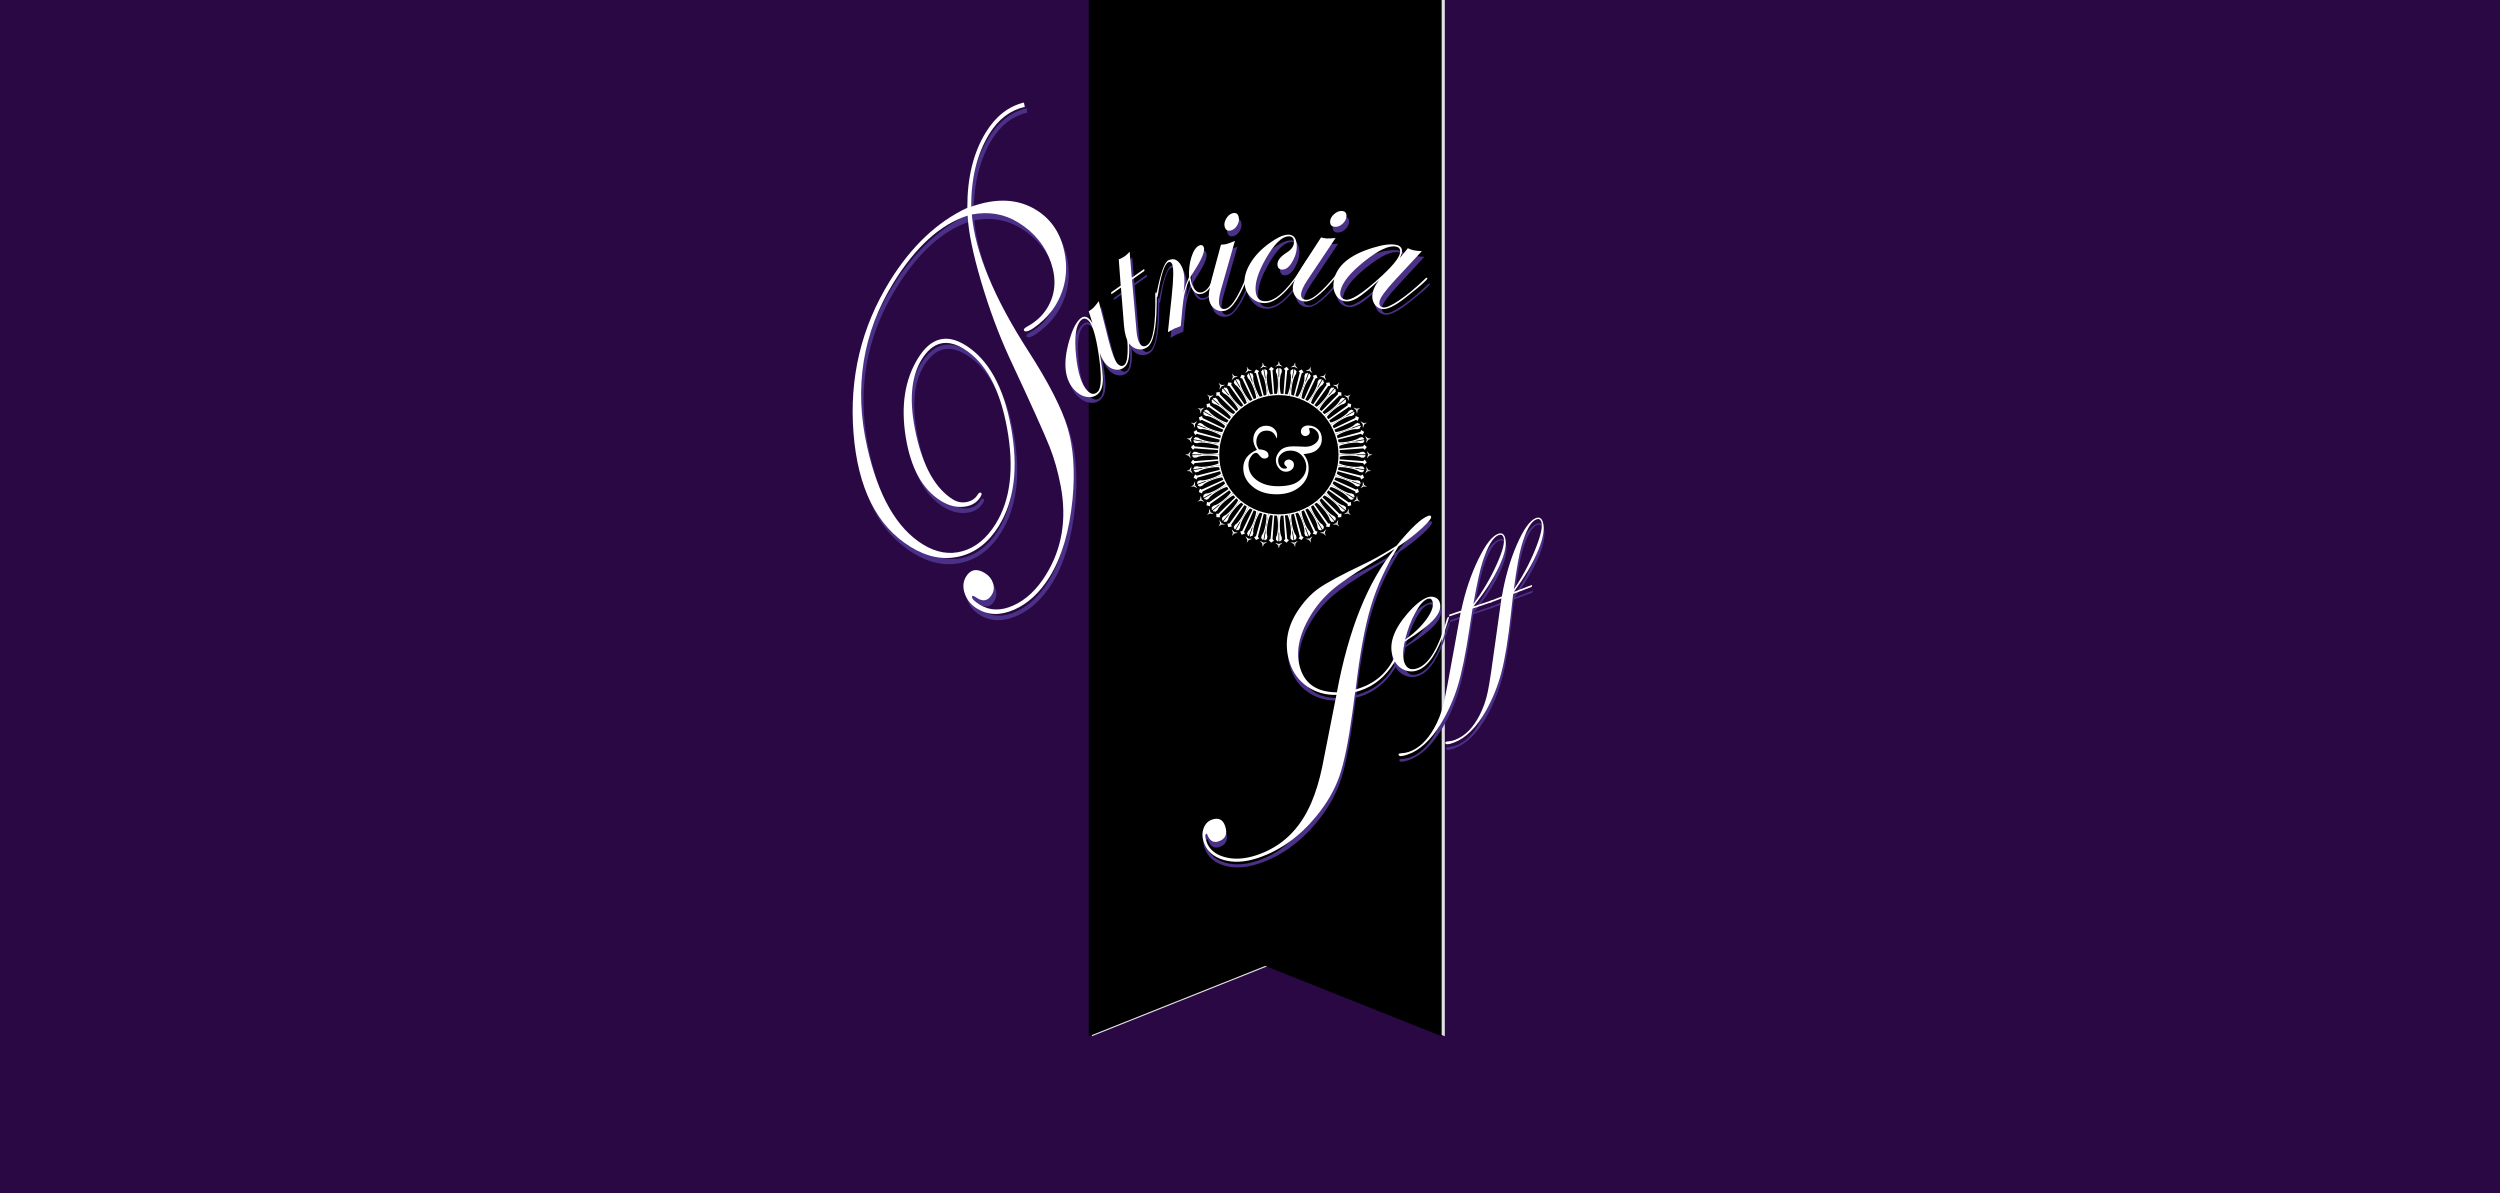 <?xml version="1.0" encoding="utf-8"?>
<!-- Generator: Adobe Illustrator 16.0.0, SVG Export Plug-In . SVG Version: 6.00 Build 0)  -->
<!DOCTYPE svg PUBLIC "-//W3C//DTD SVG 1.1//EN" "http://www.w3.org/Graphics/SVG/1.1/DTD/svg11.dtd">
<svg version="1.1" id="Layer_1" xmlns="http://www.w3.org/2000/svg" xmlns:xlink="http://www.w3.org/1999/xlink" x="0px" y="0px"
	 width="792px" height="378px" viewBox="0 0 792 378" enable-background="new 0 0 792 378" xml:space="preserve">
<rect fill="#2A0844" width="792" height="378"/>
<polygon fill="#DEDFE0" points="345.917,0 345.917,328.283 401.809,306 457.72,328.283 457.72,0 "/>
<polygon points="344.919,0 344.919,328.283 400.81,306.001 456.721,328.283 456.721,0 "/>
<g>
	<path fill="#FFFFFF" d="M404.417,138.927c-0.265-0.841-0.655-1.471-1.175-1.885c-0.521-0.417-1.171-0.624-1.948-0.624
		c-1.104,0-1.929,0.364-2.477,1.088c-0.548,0.729-0.819,1.57-0.819,2.527c0,0.39,0.069,0.776,0.204,1.161
		c0.137,0.383,0.338,0.771,0.602,1.16c2.042,0.084,3.062,0.752,3.062,2.004c0,0.275-0.123,0.495-0.373,0.664
		c-0.246,0.168-0.537,0.252-0.873,0.252c-0.339,0-0.627-0.078-0.87-0.236c-0.24-0.158-0.584-0.511-1.023-1.057
		c-0.267-0.339-0.537-0.506-0.822-0.506c-0.56,0-1.097,0.396-1.618,1.184c-0.521,0.79-0.778,1.621-0.778,2.495
		c0,2.021,0.874,3.674,2.626,4.957c1.753,1.284,3.986,1.927,6.701,1.927c1.726,0,3.207-0.183,4.443-0.545
		c1.236-0.364,2.305-1.055,3.204-2.075c0.898-1.02,1.35-2.196,1.35-3.52c0-1.337-0.468-2.53-1.401-3.577
		c-0.939-1.047-2.166-1.57-3.682-1.57c-1.096,0-2.004,0.315-2.737,0.944c-0.731,0.629-1.097,1.337-1.097,2.125
		c0,0.724,0.188,1.346,0.566,1.865c0.38,0.521,0.839,0.779,1.375,0.779c0.295,0,0.512-0.028,0.652-0.084
		c0.145-0.06,0.214-0.141,0.214-0.246c0-0.104-0.108-0.248-0.33-0.428c-0.359-0.305-0.536-0.604-0.536-0.898
		c0-0.38,0.154-0.679,0.472-0.9c0.316-0.22,0.631-0.331,0.949-0.331c0.368,0,0.732,0.144,1.096,0.427
		c0.363,0.287,0.545,0.704,0.545,1.252c0,0.635-0.257,1.159-0.772,1.568c-0.518,0.414-1.105,0.619-1.77,0.619
		c-0.903,0-1.662-0.382-2.271-1.146c-0.61-0.761-0.916-1.601-0.916-2.517c0-1.021,0.438-2.01,1.312-2.968
		c0.862-0.946,2.271-1.42,4.229-1.42c0.601,0,1.269,0.021,2.005,0.063c0.735,0.053,1.325,0.078,1.769,0.078
		c1.22,0,2.247-0.315,3.077-0.948c0.832-0.631,1.245-1.346,1.245-2.146c0-0.778-0.279-1.45-0.842-2.012
		c-0.563-0.563-1.148-0.845-1.762-0.845c-0.368,0-0.553,0.084-0.553,0.253c0,0.073,0.05,0.204,0.145,0.393
		c0.083,0.191,0.127,0.417,0.127,0.68c0,0.348-0.148,0.643-0.444,0.885c-0.295,0.242-0.621,0.363-0.978,0.363
		c-0.37,0-0.693-0.135-0.971-0.403c-0.28-0.269-0.42-0.613-0.42-1.034c0-0.569,0.212-1.031,0.641-1.391
		c0.425-0.355,0.978-0.535,1.648-0.535c1.21,0,2.236,0.386,3.077,1.16c0.844,0.773,1.263,1.808,1.263,3.102
		c0,1.042-0.265,1.917-0.796,2.627c-0.531,0.711-1.169,1.221-1.909,1.533c-0.74,0.311-1.774,0.525-3.102,0.638
		c1.083,1.286,1.623,2.801,1.623,4.547c0,2.327-0.94,4.273-2.825,5.841c-1.883,1.569-4.324,2.352-7.323,2.352
		c-3.113,0-5.653-0.812-7.615-2.438c-1.965-1.625-2.944-3.58-2.944-5.863c0-1.306,0.363-2.439,1.088-3.403
		c0.726-0.963,1.811-1.759,3.25-2.392c-0.389-0.557-0.68-1.11-0.875-1.658c-0.194-0.545-0.291-1.089-0.291-1.626
		c0-1.145,0.379-2.156,1.137-3.029c0.757-0.875,1.735-1.311,2.938-1.311c1.01,0,1.847,0.308,2.509,0.923
		c0.663,0.615,0.994,1.355,0.994,2.218C404.612,138.287,404.548,138.592,404.417,138.927"/>
	<path fill="#FFFFFF" d="M429.485,148.242l2.688,0.458l0.067-0.404c-0.2-0.034-0.339-0.243-0.307-0.469l-0.923-0.126
		c-0.527,0.26-1.915,0.266-3.502,0.003c-1.475-0.243-2.715-0.604-3.246-0.894c0.043-0.278,0.07-0.554,0.103-0.832l7.448,0.731
		l0.384,0.536c0.272-0.243,0.543-0.494,0.809-0.753c-0.218-0.3-0.44-0.594-0.668-0.882l-0.469,0.463l-7.466-0.556
		c0.021-0.278,0.038-0.558,0.045-0.838c0.571-0.197,1.857-0.34,3.351-0.324c1.609,0.017,2.976,0.259,3.449,0.607l0.932,0.032
		c0.006-0.227,0.18-0.41,0.38-0.408l0.006-0.409l-2.731-0.012l0.003-0.108h-5.377h-0.309h-0.114
		c-0.003,1.107-0.097,2.205-0.285,3.288l0.112,0.021l0.305,0.052l5.297,0.929L429.485,148.242z"/>
	<path fill="#FFFFFF" d="M433.402,148.767c-0.186-0.345-0.372-0.685-0.569-1.016c0.06,0.401,0.106,0.805,0.143,1.211l1.403,0.247
		L433.402,148.767z"/>
	<path fill="#FFFFFF" d="M433.786,144.326l1.039-0.267H433.4c-0.106,0.394-0.225,0.782-0.349,1.167
		C433.303,144.934,433.546,144.634,433.786,144.326"/>
	<path fill="#FFFFFF" d="M428.392,152.406l2.565,0.923l0.139-0.39c-0.191-0.067-0.29-0.296-0.217-0.514l-0.889-0.286
		c-0.563,0.165-1.931-0.072-3.45-0.609c-1.406-0.495-2.563-1.069-3.035-1.446c0.084-0.265,0.167-0.532,0.242-0.799l7.207,2.018
		l0.285,0.597c0.31-0.194,0.62-0.394,0.925-0.604c-0.159-0.335-0.327-0.663-0.502-0.985c-0.18,0.127-0.362,0.253-0.543,0.375
		l-7.254-1.845c0.07-0.27,0.133-0.543,0.187-0.814c0.6-0.092,1.891-0.011,3.357,0.261c1.582,0.294,2.884,0.77,3.292,1.195
		l0.91,0.191c0.048-0.221,0.248-0.373,0.445-0.333l0.075-0.405l-2.686-0.484l0.018-0.104l-5.295-0.93l-0.305-0.052l-0.112-0.02
		c-0.189,1.083-0.477,2.144-0.851,3.174l0.108,0.041l0.292,0.106l5.051,1.839L428.392,152.406z"/>
	<path fill="#FFFFFF" d="M432.158,153.608c-0.119-0.374-0.246-0.739-0.386-1.103c-0.014,0.406-0.036,0.812-0.071,1.22l1.339,0.486
		L432.158,153.608z"/>
	<path fill="#FFFFFF" d="M433.311,149.292l1.068-0.083l-1.403-0.247c-0.175,0.371-0.354,0.734-0.546,1.093
		C432.728,149.808,433.021,149.555,433.311,149.292"/>
	<path fill="#FFFFFF" d="M426.585,156.314l2.368,1.357l0.202-0.357c-0.18-0.102-0.231-0.343-0.125-0.544l-0.822-0.438
		c-0.583,0.065-1.887-0.408-3.288-1.2c-1.299-0.735-2.342-1.502-2.743-1.957c0.136-0.246,0.261-0.494,0.383-0.744l6.743,3.246
		l0.173,0.638c0.343-0.135,0.682-0.279,1.021-0.431c-0.1-0.359-0.206-0.71-0.323-1.06l-0.603,0.275l-6.819-3.087
		c0.117-0.254,0.227-0.509,0.33-0.769c0.604,0.015,1.862,0.32,3.26,0.846c1.505,0.564,2.705,1.261,3.029,1.752l0.867,0.348
		c0.081-0.21,0.306-0.324,0.494-0.252l0.146-0.384l-2.561-0.945l0.035-0.102l-5.051-1.838l-0.292-0.105l-0.108-0.042
		c-0.376,1.033-0.842,2.03-1.392,2.981l0.1,0.058l0.268,0.154l4.655,2.694L426.585,156.314z"/>
	<path fill="#FFFFFF" d="M430.087,158.155c-0.056-0.387-0.117-0.771-0.187-1.149c-0.085,0.395-0.184,0.791-0.282,1.185l1.23,0.714
		L430.087,158.155z"/>
	<path fill="#FFFFFF" d="M431.977,154.108l1.063,0.105l-1.339-0.488c-0.236,0.334-0.479,0.663-0.726,0.98
		C431.309,154.516,431.644,154.316,431.977,154.108"/>
	<path fill="#FFFFFF" d="M424.13,159.849l2.096,1.745l0.262-0.316c-0.156-0.127-0.172-0.376-0.028-0.555l-0.735-0.576
		c-0.586-0.038-1.786-0.73-3.031-1.752c-1.151-0.949-2.043-1.886-2.356-2.4c0.171-0.222,0.342-0.445,0.504-0.671l6.075,4.371
		l0.062,0.658c0.358-0.077,0.72-0.156,1.079-0.249c-0.036-0.368-0.082-0.734-0.136-1.099l-0.639,0.166l-6.178-4.225
		c0.157-0.229,0.311-0.464,0.459-0.701c0.592,0.119,1.776,0.637,3.061,1.398c1.387,0.822,2.442,1.715,2.68,2.255l0.79,0.495
		c0.12-0.195,0.359-0.264,0.535-0.161l0.207-0.354l-2.354-1.377l0.055-0.092l-4.655-2.694l-0.268-0.154l-0.1-0.058
		c-0.552,0.951-1.186,1.855-1.893,2.697l0.089,0.075l0.236,0.199l4.115,3.459L424.13,159.849z"/>
	<path fill="#FFFFFF" d="M427.257,162.27c0.013-0.393,0.02-0.779,0.019-1.164c-0.152,0.373-0.314,0.746-0.485,1.117l1.092,0.918
		L427.257,162.27z"/>
	<path fill="#FFFFFF" d="M429.819,158.615l1.029,0.291l-1.23-0.714c-0.292,0.288-0.588,0.568-0.888,0.838
		C429.093,158.901,429.456,158.763,429.819,158.615"/>
	<path fill="#FFFFFF" d="M421.099,162.906l1.766,2.083l0.311-0.27c-0.135-0.156-0.102-0.4,0.067-0.554l-0.624-0.693
		c-0.57-0.138-1.634-1.026-2.684-2.25c-0.975-1.131-1.688-2.208-1.908-2.771c0.21-0.186,0.413-0.379,0.613-0.573l5.229,5.355
		l-0.051,0.656c0.362-0.008,0.729-0.028,1.103-0.055c0.028-0.37,0.046-0.738,0.059-1.105l-0.658,0.052l-5.354-5.229
		c0.195-0.2,0.389-0.404,0.573-0.611c0.562,0.22,1.64,0.936,2.773,1.908c1.222,1.047,2.109,2.112,2.25,2.684l0.689,0.622
		c0.154-0.167,0.398-0.201,0.555-0.066l0.268-0.31l-2.081-1.766l0.068-0.081l-4.116-3.459l-0.236-0.199l-0.089-0.075
		c-0.708,0.845-1.491,1.626-2.334,2.333l0.074,0.09l0.201,0.236l3.455,4.116L421.099,162.906z"/>
	<path fill="#FFFFFF" d="M423.762,165.829c0.082-0.382,0.154-0.764,0.216-1.143c-0.214,0.342-0.436,0.683-0.67,1.019l0.919,1.091
		L423.762,165.829z"/>
	<path fill="#FFFFFF" d="M426.913,162.675l0.968,0.465l-1.09-0.918c-0.34,0.232-0.679,0.456-1.02,0.67
		C426.152,162.829,426.533,162.759,426.913,162.675"/>
	<path fill="#FFFFFF" d="M417.586,165.394l1.378,2.355l0.352-0.21c-0.104-0.174-0.03-0.411,0.162-0.531l-0.492-0.791
		c-0.54-0.236-1.436-1.296-2.255-2.681c-0.764-1.283-1.278-2.466-1.398-3.06c0.238-0.147,0.469-0.301,0.7-0.458l4.226,6.175
		l-0.164,0.643c0.357,0.051,0.728,0.097,1.096,0.133c0.094-0.358,0.176-0.72,0.247-1.077l-0.655-0.063l-4.372-6.077
		c0.229-0.162,0.454-0.331,0.672-0.502c0.516,0.311,1.454,1.204,2.401,2.357c1.023,1.242,1.714,2.443,1.752,3.032l0.575,0.734
		c0.177-0.142,0.426-0.13,0.559,0.027l0.312-0.258l-1.747-2.099l0.084-0.07l-3.456-4.116l-0.2-0.235l-0.074-0.09
		c-0.844,0.709-1.747,1.342-2.699,1.893l0.059,0.101l0.155,0.269l2.691,4.653L417.586,165.394z"/>
	<path fill="#FFFFFF" d="M419.701,168.733c0.146-0.363,0.284-0.725,0.414-1.089c-0.272,0.301-0.551,0.598-0.84,0.887l0.717,1.235
		L419.701,168.733z"/>
	<path fill="#FFFFFF" d="M423.354,166.173l0.873,0.623l-0.919-1.091c-0.37,0.17-0.746,0.332-1.115,0.483
		C422.576,166.192,422.962,166.185,423.354,166.173"/>
	<path fill="#FFFFFF" d="M413.694,167.231l0.942,2.562l0.386-0.145c-0.073-0.192,0.04-0.412,0.254-0.497l-0.352-0.864
		c-0.49-0.324-1.188-1.525-1.752-3.031c-0.526-1.399-0.83-2.655-0.845-3.258c0.258-0.107,0.515-0.215,0.771-0.329l3.083,6.816
		l-0.274,0.604c0.35,0.115,0.702,0.221,1.061,0.323c0.152-0.34,0.295-0.678,0.434-1.019l-0.64-0.175l-3.246-6.742
		c0.248-0.122,0.499-0.25,0.742-0.382c0.456,0.4,1.223,1.439,1.956,2.741c0.794,1.402,1.269,2.705,1.201,3.29l0.438,0.821
		c0.202-0.106,0.442-0.052,0.545,0.125l0.354-0.201l-1.356-2.369l0.094-0.053l-2.691-4.653l-0.155-0.268l-0.059-0.101
		c-0.949,0.55-1.948,1.017-2.979,1.392l0.04,0.109l0.105,0.292l1.838,5.051L413.694,167.231z"/>
	<path fill="#FFFFFF" d="M415.194,170.889c0.208-0.332,0.405-0.666,0.597-1c-0.319,0.249-0.646,0.492-0.981,0.728l0.488,1.341
		L415.194,170.889z"/>
	<path fill="#FFFFFF" d="M419.24,169l0.752,0.766l-0.717-1.235c-0.394,0.104-0.791,0.199-1.187,0.284
		C418.469,168.885,418.854,168.947,419.24,169"/>
	<path fill="#FFFFFF" d="M409.54,168.361l0.479,2.688l0.406-0.077c-0.041-0.201,0.11-0.396,0.334-0.446l-0.191-0.912
		c-0.428-0.405-0.903-1.708-1.196-3.289c-0.273-1.468-0.352-2.761-0.258-3.357c0.268-0.057,0.539-0.119,0.811-0.188l1.848,7.251
		c-0.125,0.184-0.246,0.366-0.374,0.545c0.32,0.174,0.647,0.341,0.983,0.503c0.211-0.306,0.409-0.614,0.604-0.927l-0.6-0.285
		l-2.017-7.207c0.269-0.074,0.535-0.156,0.801-0.242c0.377,0.473,0.95,1.63,1.445,3.039c0.537,1.519,0.771,2.883,0.607,3.449
		l0.288,0.886c0.218-0.072,0.446,0.026,0.513,0.217l0.388-0.135l-0.921-2.569l0.099-0.036l-1.838-5.053l-0.104-0.291l-0.041-0.109
		c-1.029,0.375-2.092,0.662-3.176,0.85l0.021,0.114l0.053,0.303l0.928,5.296L409.54,168.361z"/>
	<path fill="#FFFFFF" d="M410.375,172.226c0.265-0.289,0.52-0.584,0.765-0.88c-0.359,0.188-0.724,0.371-1.093,0.544l0.245,1.406
		L410.375,172.226z"/>
	<path fill="#FFFFFF" d="M414.693,171.073l0.604,0.884l-0.488-1.342c-0.407,0.036-0.812,0.059-1.22,0.075
		C413.953,170.826,414.321,170.952,414.693,171.073"/>
	<path fill="#FFFFFF" d="M405.252,168.752l0.012,2.73l0.409-0.007c-0.003-0.204,0.179-0.371,0.407-0.38l-0.031-0.93
		c-0.349-0.475-0.592-1.839-0.606-3.45c-0.018-1.493,0.129-2.778,0.324-3.349c0.279-0.009,0.56-0.022,0.839-0.044l0.555,7.464
		l-0.46,0.469c0.286,0.229,0.578,0.45,0.879,0.668c0.258-0.267,0.51-0.536,0.754-0.81l-0.538-0.383l-0.73-7.449
		c0.278-0.028,0.557-0.06,0.832-0.099c0.29,0.531,0.651,1.769,0.896,3.244c0.262,1.588,0.256,2.975-0.007,3.502l0.13,0.922
		c0.226-0.03,0.437,0.104,0.467,0.305l0.403-0.067l-0.456-2.689l0.104-0.019l-0.928-5.296l-0.054-0.303l-0.021-0.114
		c-1.081,0.189-2.182,0.284-3.286,0.284v0.116v0.308v5.377H405.252L405.252,168.752z"/>
	<path fill="#FFFFFF" d="M405.41,172.703c0.308-0.242,0.606-0.486,0.898-0.736c-0.382,0.124-0.771,0.24-1.166,0.35v1.425
		L405.41,172.703z"/>
	<path fill="#FFFFFF" d="M409.852,172.319l0.44,0.977l-0.245-1.406c-0.406-0.037-0.811-0.084-1.21-0.141
		C409.167,171.948,409.505,172.132,409.852,172.319"/>
	<path fill="#FFFFFF" d="M400.961,168.399l-0.457,2.689l0.402,0.067c0.033-0.202,0.242-0.335,0.468-0.305l0.129-0.922
		c-0.262-0.527-0.265-1.914-0.003-3.502c0.238-1.475,0.604-2.713,0.892-3.244c0.278,0.039,0.556,0.071,0.834,0.099l-0.73,7.449
		l-0.54,0.383c0.245,0.272,0.496,0.542,0.756,0.81c0.3-0.22,0.593-0.439,0.881-0.668l-0.462-0.469l0.556-7.464
		c0.278,0.021,0.559,0.036,0.84,0.044c0.193,0.571,0.339,1.856,0.324,3.349c-0.018,1.61-0.261,2.975-0.608,3.45l-0.031,0.93
		c0.229,0.009,0.41,0.176,0.407,0.38l0.411,0.007l0.011-2.73h0.105v-5.377v-0.308v-0.116c-1.105,0-2.204-0.095-3.288-0.284
		l-0.019,0.114l-0.055,0.303l-0.927,5.296L400.961,168.399z"/>
	<path fill="#FFFFFF" d="M400.438,172.319c0.345-0.187,0.685-0.371,1.016-0.57c-0.4,0.057-0.803,0.104-1.211,0.141l-0.246,1.406
		L400.438,172.319z"/>
	<path fill="#FFFFFF" d="M404.878,172.703l0.266,1.038v-1.425c-0.395-0.11-0.78-0.226-1.165-0.35
		C404.269,172.216,404.57,172.461,404.878,172.703"/>
	<path fill="#FFFFFF" d="M396.798,167.305l-0.923,2.569l0.389,0.135c0.064-0.191,0.295-0.288,0.512-0.216l0.286-0.887
		c-0.163-0.564,0.073-1.929,0.609-3.448c0.496-1.409,1.07-2.566,1.446-3.039c0.266,0.086,0.532,0.169,0.801,0.243l-2.018,7.206
		l-0.6,0.285c0.195,0.311,0.394,0.621,0.604,0.928c0.333-0.162,0.662-0.33,0.982-0.503c-0.124-0.179-0.251-0.362-0.373-0.545
		l1.848-7.251c0.268,0.068,0.543,0.13,0.812,0.187c0.093,0.596,0.016,1.89-0.263,3.358c-0.292,1.581-0.769,2.884-1.194,3.289
		l-0.191,0.912c0.225,0.049,0.377,0.246,0.338,0.446l0.403,0.077l0.481-2.688l0.105,0.02l0.928-5.296l0.055-0.303l0.018-0.114
		c-1.078-0.189-2.142-0.474-3.174-0.849l-0.04,0.108l-0.104,0.291l-1.839,5.052L396.798,167.305z"/>
	<path fill="#FFFFFF" d="M395.594,171.073c0.375-0.122,0.74-0.248,1.104-0.383c-0.404-0.016-0.812-0.039-1.221-0.075l-0.487,1.342
		L395.594,171.073z"/>
	<path fill="#FFFFFF" d="M399.911,172.226l0.084,1.07l0.246-1.406c-0.372-0.173-0.733-0.356-1.093-0.544
		C399.395,171.642,399.646,171.937,399.911,172.226"/>
	<path fill="#FFFFFF" d="M392.889,165.5l-1.357,2.369l0.356,0.201c0.103-0.178,0.345-0.231,0.544-0.125l0.438-0.821
		c-0.065-0.587,0.408-1.888,1.2-3.29c0.732-1.301,1.503-2.34,1.958-2.741c0.244,0.133,0.494,0.26,0.746,0.382l-3.25,6.743
		l-0.637,0.174c0.134,0.341,0.279,0.678,0.431,1.019c0.357-0.102,0.71-0.208,1.061-0.323l-0.275-0.603l3.087-6.817
		c0.252,0.114,0.51,0.222,0.769,0.33c-0.013,0.603-0.317,1.859-0.847,3.257c-0.563,1.507-1.261,2.708-1.75,3.032l-0.348,0.865
		c0.209,0.084,0.324,0.304,0.251,0.497l0.384,0.145l0.947-2.562l0.102,0.038l1.839-5.052l0.104-0.291l0.041-0.109
		c-1.03-0.375-2.03-0.841-2.98-1.392l-0.057,0.102l-0.153,0.268l-2.695,4.653L392.889,165.5z"/>
	<path fill="#FFFFFF" d="M391.047,169c0.389-0.054,0.772-0.115,1.15-0.186c-0.396-0.084-0.792-0.18-1.187-0.284l-0.715,1.235
		L391.047,169z"/>
	<path fill="#FFFFFF" d="M395.094,170.889l-0.104,1.068l0.487-1.341c-0.334-0.235-0.662-0.479-0.979-0.728
		C394.686,170.224,394.886,170.558,395.094,170.889"/>
	<path fill="#FFFFFF" d="M389.354,163.044l-1.747,2.098l0.318,0.26c0.128-0.159,0.375-0.171,0.556-0.028l0.574-0.734
		c0.039-0.589,0.73-1.789,1.751-3.032c0.951-1.153,1.887-2.045,2.404-2.357c0.219,0.172,0.44,0.339,0.667,0.503l-4.369,6.075
		l-0.659,0.064c0.074,0.356,0.157,0.719,0.248,1.076c0.369-0.037,0.736-0.082,1.099-0.133l-0.165-0.644l4.227-6.174
		c0.229,0.157,0.462,0.31,0.702,0.458c-0.122,0.593-0.642,1.777-1.403,3.061c-0.819,1.384-1.713,2.444-2.251,2.68l-0.496,0.791
		c0.195,0.12,0.268,0.358,0.163,0.532l0.353,0.209l1.379-2.355l0.093,0.054l2.691-4.653l0.155-0.268l0.057-0.101
		c-0.949-0.55-1.856-1.184-2.698-1.894l-0.074,0.09l-0.199,0.236l-3.458,4.116L389.354,163.044z"/>
	<path fill="#FFFFFF" d="M386.934,166.173c0.392,0.012,0.779,0.019,1.165,0.015c-0.375-0.151-0.748-0.313-1.117-0.483l-0.919,1.091
		L386.934,166.173z"/>
	<path fill="#FFFFFF" d="M390.587,168.733l-0.289,1.033l0.714-1.235c-0.287-0.29-0.566-0.586-0.839-0.887
		C390.301,168.008,390.442,168.37,390.587,168.733"/>
	<path fill="#FFFFFF" d="M386.295,160.015l-2.083,1.765l0.271,0.31c0.155-0.135,0.398-0.101,0.554,0.068l0.691-0.623
		c0.139-0.572,1.027-1.638,2.25-2.684c1.133-0.974,2.21-1.688,2.771-1.909c0.186,0.208,0.378,0.412,0.573,0.612l-5.355,5.229
		l-0.657-0.051c0.012,0.366,0.032,0.733,0.058,1.104c0.372,0.027,0.738,0.046,1.104,0.057l-0.05-0.659l5.23-5.354
		c0.197,0.195,0.401,0.388,0.61,0.572c-0.22,0.564-0.936,1.641-1.908,2.774c-1.048,1.223-2.113,2.111-2.685,2.25l-0.622,0.692
		c0.167,0.153,0.199,0.397,0.065,0.554l0.311,0.267l1.765-2.082l0.082,0.068l3.458-4.117l0.2-0.234l0.073-0.091
		c-0.843-0.708-1.625-1.488-2.332-2.333l-0.088,0.074l-0.238,0.2l-4.116,3.458L386.295,160.015z"/>
	<path fill="#FFFFFF" d="M383.373,162.675c0.383,0.084,0.765,0.154,1.144,0.218c-0.343-0.214-0.682-0.438-1.02-0.67l-1.091,0.918
		L383.373,162.675z"/>
	<path fill="#FFFFFF" d="M386.527,165.829l-0.465,0.967l0.918-1.091c-0.233-0.336-0.457-0.676-0.672-1.019
		C386.372,165.065,386.444,165.447,386.527,165.829"/>
	<path fill="#FFFFFF" d="M383.811,156.5l-2.357,1.377l0.209,0.354c0.176-0.104,0.414-0.034,0.533,0.162l0.789-0.496
		c0.235-0.539,1.297-1.433,2.681-2.255c1.286-0.76,2.47-1.279,3.061-1.397c0.149,0.237,0.303,0.472,0.46,0.701l-6.179,4.226
		l-0.638-0.167c-0.054,0.364-0.101,0.73-0.137,1.098c0.358,0.092,0.72,0.174,1.078,0.249l0.062-0.657l6.076-4.371
		c0.163,0.227,0.331,0.449,0.502,0.671c-0.312,0.515-1.203,1.452-2.358,2.401c-1.239,1.021-2.442,1.714-3.028,1.752l-0.736,0.574
		c0.144,0.179,0.13,0.428-0.026,0.556l0.257,0.316l2.1-1.746l0.07,0.083l4.114-3.459l0.238-0.198l0.088-0.074
		c-0.709-0.843-1.343-1.748-1.892-2.699l-0.101,0.058l-0.269,0.154l-4.653,2.694L383.811,156.5z"/>
	<path fill="#FFFFFF" d="M380.469,158.615c0.363,0.147,0.726,0.286,1.09,0.415c-0.302-0.271-0.597-0.55-0.888-0.838l-1.234,0.714
		L380.469,158.615z"/>
	<path fill="#FFFFFF" d="M383.031,162.27l-0.625,0.871l1.092-0.918c-0.17-0.371-0.332-0.744-0.484-1.117
		C383.01,161.491,383.017,161.877,383.031,162.27"/>
	<path fill="#FFFFFF" d="M381.973,152.608l-2.562,0.944l0.144,0.385c0.192-0.073,0.414,0.042,0.498,0.252l0.865-0.349
		c0.325-0.491,1.525-1.187,3.031-1.752c1.397-0.526,2.653-0.83,3.26-0.845c0.101,0.259,0.21,0.515,0.325,0.769l-6.818,3.088
		l-0.601-0.276c-0.115,0.35-0.222,0.701-0.322,1.06c0.34,0.152,0.679,0.296,1.019,0.431l0.177-0.637l6.743-3.247
		c0.119,0.25,0.249,0.498,0.378,0.745c-0.398,0.454-1.438,1.221-2.737,1.957c-1.404,0.792-2.707,1.266-3.292,1.201l-0.822,0.438
		c0.107,0.201,0.054,0.443-0.125,0.543l0.202,0.357l2.367-1.357l0.056,0.094l4.653-2.693l0.269-0.156l0.101-0.057
		c-0.551-0.951-1.019-1.948-1.394-2.981l-0.107,0.041l-0.292,0.106l-5.051,1.838L381.973,152.608z"/>
	<path fill="#FFFFFF" d="M378.312,154.108c0.331,0.208,0.665,0.407,1,0.597c-0.248-0.318-0.491-0.646-0.728-0.98l-1.339,0.488
		L378.312,154.108z"/>
	<path fill="#FFFFFF" d="M380.203,158.155l-0.766,0.75l1.234-0.714c-0.104-0.395-0.199-0.79-0.285-1.185
		C380.319,157.384,380.255,157.768,380.203,158.155"/>
	<path fill="#FFFFFF" d="M380.84,148.453l-2.687,0.483l0.078,0.404c0.198-0.039,0.396,0.112,0.443,0.334l0.91-0.19
		c0.408-0.426,1.71-0.901,3.293-1.196c1.469-0.273,2.759-0.353,3.355-0.261c0.057,0.271,0.119,0.545,0.188,0.814l-7.253,1.845
		c-0.181-0.121-0.364-0.247-0.542-0.374c-0.176,0.321-0.342,0.651-0.502,0.984c0.304,0.211,0.615,0.41,0.925,0.605l0.286-0.597
		l7.207-2.019c0.074,0.268,0.155,0.535,0.242,0.799c-0.473,0.376-1.628,0.95-3.039,1.446c-1.52,0.537-2.882,0.772-3.448,0.61
		l-0.885,0.285c0.069,0.218-0.029,0.447-0.22,0.514l0.137,0.389l2.566-0.923l0.037,0.1l5.054-1.838l0.292-0.107l0.106-0.04
		c-0.376-1.031-0.66-2.092-0.848-3.175l-0.114,0.02l-0.305,0.052l-5.294,0.929L380.84,148.453z"/>
	<path fill="#FFFFFF" d="M376.976,149.292c0.29,0.263,0.584,0.516,0.882,0.763c-0.188-0.359-0.37-0.723-0.544-1.093l-1.405,0.247
		L376.976,149.292z"/>
	<path fill="#FFFFFF" d="M378.13,153.608l-0.884,0.604l1.339-0.486c-0.034-0.408-0.057-0.814-0.072-1.22
		C378.377,152.869,378.251,153.234,378.13,153.608"/>
	<path fill="#FFFFFF" d="M380.451,144.167l-2.729,0.012l0.005,0.41c0.204-0.003,0.373,0.18,0.38,0.407l0.933-0.032
		c0.473-0.349,1.838-0.59,3.446-0.607c1.495-0.015,2.778,0.127,3.352,0.324c0.01,0.28,0.024,0.56,0.043,0.838l-7.461,0.556
		l-0.473-0.463c-0.228,0.288-0.449,0.582-0.667,0.882c0.266,0.259,0.535,0.51,0.808,0.753l0.385-0.536l7.447-0.731
		c0.029,0.278,0.064,0.554,0.102,0.832c-0.528,0.29-1.771,0.651-3.245,0.894c-1.588,0.262-2.975,0.258-3.501-0.003l-0.921,0.126
		c0.032,0.227-0.104,0.436-0.307,0.469l0.067,0.404l2.688-0.459l0.021,0.107l5.296-0.93l0.303-0.052l0.114-0.02
		c-0.19-1.083-0.283-2.182-0.285-3.289h-0.116h-0.31h-5.375V144.167L380.451,144.167z"/>
	<path fill="#FFFFFF" d="M376.501,144.326c0.239,0.308,0.487,0.608,0.734,0.9c-0.124-0.385-0.24-0.773-0.349-1.167h-1.426
		L376.501,144.326z"/>
	<path fill="#FFFFFF" d="M376.884,148.767l-0.976,0.442l1.404-0.247c0.036-0.407,0.084-0.811,0.141-1.211
		C377.258,148.082,377.069,148.422,376.884,148.767"/>
	<path fill="#FFFFFF" d="M380.803,139.877l-2.688-0.46l-0.067,0.404c0.203,0.035,0.338,0.242,0.305,0.468l0.923,0.13
		c0.527-0.264,1.913-0.267,3.502-0.005c1.473,0.242,2.716,0.606,3.245,0.895c-0.037,0.277-0.072,0.554-0.102,0.832l-7.448-0.732
		l-0.384-0.536c-0.271,0.244-0.542,0.496-0.808,0.753c0.218,0.301,0.439,0.597,0.667,0.883l0.473-0.464l7.462,0.555
		c-0.019,0.28-0.034,0.559-0.044,0.838c-0.572,0.195-1.856,0.341-3.352,0.325c-1.608-0.017-2.974-0.26-3.447-0.608l-0.931-0.032
		c-0.009,0.228-0.178,0.411-0.38,0.409l-0.006,0.409l2.729,0.012v0.106h5.375h0.309h0.117c0.002-1.106,0.094-2.204,0.285-3.287
		l-0.114-0.021l-0.304-0.051l-5.295-0.929L380.803,139.877z"/>
	<path fill="#FFFFFF" d="M376.884,139.351c0.187,0.346,0.374,0.685,0.569,1.018c-0.057-0.401-0.104-0.806-0.141-1.211l-1.404-0.247
		L376.884,139.351z"/>
	<path fill="#FFFFFF" d="M376.501,143.793l-1.04,0.265h1.426c0.107-0.392,0.225-0.781,0.349-1.166
		C376.988,143.186,376.74,143.484,376.501,143.793"/>
	<path fill="#FFFFFF" d="M381.896,135.713l-2.569-0.922l-0.136,0.388c0.192,0.066,0.29,0.295,0.22,0.514l0.886,0.285
		c0.565-0.166,1.93,0.072,3.448,0.608c1.409,0.496,2.564,1.072,3.039,1.448c-0.087,0.264-0.168,0.531-0.243,0.799l-7.206-2.018
		l-0.285-0.598c-0.312,0.193-0.622,0.394-0.927,0.605c0.16,0.333,0.326,0.662,0.503,0.985c0.179-0.128,0.361-0.253,0.543-0.375
		l7.252,1.846c-0.069,0.269-0.131,0.541-0.188,0.814c-0.597,0.09-1.888,0.011-3.355-0.262c-1.584-0.294-2.886-0.769-3.293-1.195
		l-0.91-0.193c-0.047,0.225-0.244,0.376-0.445,0.336l-0.075,0.404l2.687,0.483l-0.018,0.105l5.295,0.929l0.304,0.051l0.114,0.021
		c0.188-1.083,0.472-2.145,0.849-3.176l-0.107-0.039l-0.292-0.107l-5.052-1.839L381.896,135.713z"/>
	<path fill="#FFFFFF" d="M378.13,134.51c0.121,0.373,0.247,0.741,0.383,1.102c0.016-0.404,0.039-0.812,0.072-1.22l-1.339-0.486
		L378.13,134.51z"/>
	<path fill="#FFFFFF" d="M376.976,138.827l-1.067,0.083l1.405,0.247c0.174-0.369,0.355-0.733,0.544-1.092
		C377.56,138.311,377.266,138.564,376.976,138.827"/>
	<path fill="#FFFFFF" d="M383.701,131.806l-2.367-1.358l-0.201,0.357c0.179,0.101,0.23,0.342,0.124,0.544l0.822,0.438
		c0.585-0.065,1.887,0.408,3.292,1.2c1.299,0.734,2.339,1.502,2.737,1.957c-0.132,0.245-0.259,0.494-0.378,0.746l-6.743-3.25
		l-0.176-0.637c-0.341,0.137-0.68,0.281-1.021,0.431c0.103,0.36,0.208,0.711,0.323,1.061l0.6-0.275l6.82,3.086
		c-0.115,0.254-0.226,0.51-0.327,0.769c-0.605-0.012-1.861-0.32-3.26-0.844c-1.505-0.567-2.706-1.263-3.031-1.753l-0.864-0.348
		c-0.084,0.211-0.306,0.325-0.497,0.253l-0.145,0.384l2.562,0.944l-0.039,0.103l5.053,1.838l0.292,0.106l0.107,0.04
		c0.375-1.03,0.84-2.029,1.394-2.98l-0.102-0.057l-0.268-0.156l-4.653-2.692L383.701,131.806z"/>
	<path fill="#FFFFFF" d="M380.203,129.964c0.052,0.388,0.117,0.771,0.184,1.149c0.086-0.396,0.181-0.792,0.285-1.187l-1.234-0.717
		L380.203,129.964z"/>
	<path fill="#FFFFFF" d="M378.312,134.01l-1.066-0.104l1.339,0.487c0.236-0.333,0.479-0.661,0.728-0.98
		C378.978,133.602,378.645,133.802,378.312,134.01"/>
	<path fill="#FFFFFF" d="M386.157,128.269l-2.098-1.746l-0.257,0.317c0.157,0.129,0.171,0.377,0.027,0.556l0.734,0.575
		c0.587,0.038,1.789,0.729,3.031,1.752c1.154,0.947,2.044,1.884,2.357,2.4c-0.172,0.22-0.339,0.445-0.503,0.671l-6.074-4.37
		l-0.063-0.658c-0.358,0.075-0.721,0.156-1.079,0.247c0.039,0.368,0.083,0.735,0.135,1.099l0.639-0.164l6.179,4.224
		c-0.157,0.229-0.311,0.464-0.459,0.701c-0.593-0.119-1.775-0.636-3.062-1.399c-1.386-0.821-2.445-1.714-2.682-2.253l-0.787-0.495
		c-0.121,0.193-0.358,0.266-0.534,0.163l-0.209,0.35l2.357,1.38l-0.055,0.092l4.654,2.692l0.268,0.156l0.102,0.056
		c0.549-0.95,1.184-1.854,1.892-2.697l-0.088-0.073l-0.238-0.2l-4.115-3.457L386.157,128.269z"/>
	<path fill="#FFFFFF" d="M383.031,125.849c-0.015,0.392-0.021,0.779-0.018,1.163c0.152-0.374,0.314-0.745,0.484-1.116l-1.092-0.918
		L383.031,125.849z"/>
	<path fill="#FFFFFF" d="M380.469,129.502l-1.032-0.291l1.234,0.717c0.291-0.288,0.586-0.568,0.888-0.838
		C381.194,129.217,380.833,129.355,380.469,129.502"/>
	<path fill="#FFFFFF" d="M389.189,125.211l-1.766-2.083l-0.311,0.27c0.134,0.156,0.103,0.4-0.066,0.553l0.623,0.692
		c0.57,0.139,1.635,1.026,2.684,2.25c0.974,1.131,1.689,2.208,1.909,2.771c-0.208,0.186-0.414,0.378-0.611,0.573l-5.23-5.354
		l0.051-0.658c-0.366,0.01-0.731,0.03-1.104,0.056c-0.027,0.37-0.046,0.737-0.059,1.104l0.658-0.051l5.355,5.228
		c-0.195,0.201-0.387,0.406-0.573,0.613c-0.562-0.22-1.639-0.935-2.771-1.908c-1.224-1.047-2.111-2.111-2.25-2.683l-0.691-0.623
		c-0.154,0.168-0.398,0.199-0.554,0.067l-0.27,0.31l2.081,1.765l-0.067,0.083l4.116,3.457l0.238,0.2l0.088,0.073
		c0.707-0.843,1.489-1.626,2.332-2.332l-0.073-0.089l-0.2-0.237l-3.457-4.116L389.189,125.211z"/>
	<path fill="#FFFFFF" d="M386.527,122.29c-0.083,0.383-0.155,0.764-0.218,1.143c0.215-0.341,0.438-0.682,0.672-1.019l-0.919-1.09
		L386.527,122.29z"/>
	<path fill="#FFFFFF" d="M383.373,125.442l-0.966-0.464l1.091,0.917c0.337-0.231,0.676-0.455,1.02-0.669
		C384.138,125.288,383.756,125.36,383.373,125.442"/>
	<path fill="#FFFFFF" d="M392.704,122.725l-1.379-2.357l-0.354,0.21c0.106,0.174,0.032,0.414-0.161,0.533l0.495,0.791
		c0.539,0.235,1.434,1.294,2.252,2.68c0.762,1.284,1.281,2.468,1.403,3.06c-0.237,0.148-0.473,0.301-0.703,0.458l-4.225-6.176
		l0.164-0.642c-0.361-0.053-0.729-0.098-1.098-0.134c-0.091,0.359-0.174,0.722-0.249,1.078l0.659,0.062l4.37,6.077
		c-0.228,0.162-0.45,0.331-0.669,0.503c-0.518-0.312-1.453-1.205-2.404-2.359c-1.021-1.243-1.712-2.444-1.751-3.031l-0.573-0.735
		c-0.182,0.142-0.43,0.129-0.558-0.03l-0.317,0.26l1.747,2.1l-0.082,0.069l3.456,4.116l0.2,0.236l0.073,0.089
		c0.843-0.707,1.748-1.341,2.698-1.892l-0.058-0.1l-0.154-0.268l-2.693-4.654L392.704,122.725z"/>
	<path fill="#FFFFFF" d="M390.587,119.384c-0.145,0.366-0.286,0.726-0.414,1.089c0.271-0.299,0.552-0.596,0.839-0.886l-0.714-1.235
		L390.587,119.384z"/>
	<path fill="#FFFFFF" d="M386.934,121.945l-0.872-0.622l0.919,1.091c0.369-0.17,0.742-0.331,1.117-0.484
		C387.712,121.927,387.325,121.934,386.934,121.945"/>
	<path fill="#FFFFFF" d="M396.595,120.888l-0.945-2.563l-0.384,0.146c0.071,0.189-0.042,0.412-0.251,0.496l0.346,0.865
		c0.491,0.326,1.188,1.525,1.754,3.032c0.526,1.398,0.83,2.653,0.845,3.258c-0.259,0.105-0.517,0.212-0.769,0.329l-3.088-6.819
		l0.275-0.602c-0.349-0.117-0.702-0.222-1.059-0.323c-0.151,0.338-0.296,0.677-0.431,1.019l0.637,0.176l3.25,6.742
		c-0.252,0.12-0.502,0.25-0.746,0.38c-0.455-0.399-1.226-1.44-1.958-2.74c-0.792-1.4-1.266-2.706-1.201-3.29l-0.438-0.821
		c-0.199,0.106-0.442,0.052-0.544-0.125l-0.356,0.2l1.357,2.368l-0.093,0.055l2.691,4.654l0.155,0.268l0.057,0.1
		c0.95-0.551,1.95-1.017,2.981-1.392l-0.041-0.11l-0.104-0.289l-1.839-5.052L396.595,120.888z"/>
	<path fill="#FFFFFF" d="M395.094,117.229c-0.208,0.331-0.408,0.666-0.596,1c0.317-0.248,0.646-0.491,0.979-0.727l-0.487-1.34
		L395.094,117.229z"/>
	<path fill="#FFFFFF" d="M391.047,119.119l-0.75-0.766l0.715,1.235c0.395-0.105,0.79-0.201,1.187-0.284
		C391.819,119.233,391.436,119.171,391.047,119.119"/>
	<path fill="#FFFFFF" d="M400.749,119.757l-0.481-2.688l-0.403,0.076c0.039,0.202-0.113,0.397-0.338,0.445l0.192,0.912
		c0.428,0.407,0.902,1.708,1.194,3.293c0.276,1.465,0.354,2.757,0.264,3.354c-0.271,0.057-0.545,0.121-0.813,0.188l-1.848-7.252
		c0.122-0.181,0.249-0.363,0.373-0.544c-0.319-0.173-0.647-0.341-0.984-0.502c-0.209,0.305-0.406,0.615-0.603,0.926l0.6,0.287
		l2.018,7.206c-0.269,0.074-0.535,0.154-0.8,0.242c-0.377-0.472-0.951-1.629-1.447-3.038c-0.536-1.519-0.773-2.885-0.608-3.449
		l-0.285-0.887c-0.218,0.073-0.448-0.025-0.514-0.217l-0.388,0.137l0.922,2.566l-0.102,0.037l1.84,5.053l0.104,0.289l0.04,0.11
		c1.032-0.375,2.096-0.658,3.176-0.847l-0.021-0.116l-0.054-0.303l-0.927-5.297L400.749,119.757z"/>
	<path fill="#FFFFFF" d="M399.911,115.892c-0.265,0.289-0.518,0.584-0.763,0.88c0.358-0.189,0.721-0.371,1.093-0.546l-0.246-1.403
		L399.911,115.892z"/>
	<path fill="#FFFFFF" d="M395.594,117.045l-0.604-0.883l0.487,1.34c0.408-0.035,0.815-0.059,1.221-0.074
		C396.334,117.292,395.969,117.167,395.594,117.045"/>
	<path fill="#FFFFFF" d="M405.037,119.365l-0.011-2.729l-0.411,0.006c0.003,0.204-0.181,0.372-0.407,0.381l0.031,0.932
		c0.349,0.472,0.592,1.837,0.608,3.447c0.015,1.491-0.131,2.778-0.324,3.35c-0.281,0.008-0.56,0.023-0.84,0.044l-0.556-7.464
		l0.462-0.469c-0.288-0.227-0.581-0.449-0.881-0.667c-0.26,0.266-0.511,0.535-0.756,0.808l0.54,0.384l0.731,7.448
		c-0.279,0.028-0.557,0.062-0.835,0.101c-0.288-0.531-0.652-1.771-0.892-3.246c-0.262-1.587-0.26-2.973,0.003-3.5l-0.129-0.923
		c-0.227,0.031-0.436-0.103-0.468-0.305l-0.404,0.066l0.459,2.69l-0.105,0.018l0.928,5.298l0.055,0.302l0.02,0.116
		c1.083-0.19,2.182-0.285,3.287-0.285v-0.115v-0.309v-5.378L405.037,119.365L405.037,119.365z"/>
	<path fill="#FFFFFF" d="M404.878,115.417c-0.308,0.239-0.609,0.485-0.899,0.734c0.385-0.124,0.771-0.24,1.165-0.348v-1.426
		L404.878,115.417z"/>
	<path fill="#FFFFFF" d="M400.438,115.8l-0.441-0.977l0.246,1.403c0.408,0.039,0.811,0.086,1.211,0.142
		C401.121,116.171,400.781,115.984,400.438,115.8"/>
	<path fill="#FFFFFF" d="M409.327,119.72l0.456-2.689l-0.403-0.067c-0.031,0.202-0.241,0.335-0.467,0.304l-0.13,0.924
		c0.263,0.527,0.269,1.914,0.007,3.5c-0.243,1.473-0.604,2.713-0.896,3.246c-0.274-0.039-0.552-0.072-0.832-0.102l0.731-7.448
		l0.538-0.383c-0.244-0.272-0.496-0.542-0.754-0.808c-0.301,0.218-0.593,0.44-0.879,0.667l0.46,0.471l-0.556,7.463
		c-0.278-0.021-0.559-0.035-0.838-0.044c-0.195-0.573-0.342-1.857-0.325-3.35c0.017-1.61,0.26-2.976,0.607-3.448l0.031-0.932
		c-0.229-0.009-0.41-0.176-0.407-0.38l-0.409-0.007l-0.012,2.729h-0.108v5.378v0.309v0.116c1.105,0,2.205,0.095,3.287,0.285
		l0.021-0.116l0.054-0.303l0.927-5.297L409.327,119.72z"/>
	<path fill="#FFFFFF" d="M409.852,115.8c-0.347,0.184-0.685,0.371-1.015,0.568c0.399-0.056,0.804-0.104,1.21-0.142l0.245-1.403
		L409.852,115.8z"/>
	<path fill="#FFFFFF" d="M405.41,115.417l-0.268-1.04v1.426c0.396,0.108,0.784,0.224,1.166,0.348
		C406.018,115.903,405.718,115.657,405.41,115.417"/>
	<path fill="#FFFFFF" d="M413.491,120.812l0.921-2.566l-0.388-0.137c-0.065,0.192-0.296,0.29-0.513,0.217l-0.288,0.887
		c0.166,0.564-0.07,1.931-0.606,3.449c-0.496,1.409-1.069,2.566-1.446,3.038c-0.266-0.088-0.532-0.168-0.801-0.242l2.017-7.206
		l0.6-0.287c-0.193-0.309-0.394-0.621-0.604-0.926c-0.336,0.162-0.663,0.329-0.983,0.502c0.128,0.179,0.248,0.363,0.373,0.544
		l-1.848,7.252c-0.271-0.067-0.539-0.131-0.81-0.188c-0.095-0.597-0.017-1.889,0.258-3.354c0.293-1.585,0.77-2.886,1.196-3.293
		l0.191-0.912c-0.224-0.047-0.375-0.244-0.334-0.446l-0.406-0.076l-0.479,2.688l-0.108-0.02l-0.927,5.297l-0.054,0.303l-0.021,0.116
		c1.084,0.189,2.146,0.472,3.175,0.847l0.04-0.11l0.105-0.289l1.839-5.053L413.491,120.812z"/>
	<path fill="#FFFFFF" d="M414.693,117.045c-0.372,0.122-0.74,0.247-1.104,0.382c0.406,0.015,0.812,0.039,1.22,0.074l0.488-1.34
		L414.693,117.045z"/>
	<path fill="#FFFFFF" d="M410.375,115.892l-0.083-1.068l-0.245,1.403c0.369,0.175,0.732,0.357,1.093,0.546
		C410.895,116.477,410.64,116.181,410.375,115.892"/>
	<path fill="#FFFFFF" d="M417.397,122.617l1.356-2.369l-0.354-0.199c-0.103,0.176-0.343,0.23-0.544,0.125l-0.439,0.821
		c0.066,0.584-0.407,1.887-1.201,3.29c-0.733,1.299-1.5,2.34-1.956,2.74c-0.243-0.132-0.494-0.259-0.742-0.382l3.246-6.741
		l0.64-0.176c-0.139-0.342-0.279-0.68-0.434-1.019c-0.357,0.101-0.711,0.206-1.061,0.324l0.274,0.6l-3.083,6.819
		c-0.257-0.115-0.513-0.223-0.771-0.328c0.015-0.605,0.317-1.86,0.845-3.259c0.564-1.505,1.262-2.705,1.752-3.031l0.352-0.865
		c-0.214-0.085-0.327-0.306-0.254-0.496l-0.386-0.146l-0.942,2.562l-0.104-0.039l-1.838,5.052l-0.104,0.289l-0.041,0.11
		c1.031,0.375,2.03,0.839,2.979,1.392l0.06-0.102l0.154-0.267l2.691-4.654L417.397,122.617z"/>
	<path fill="#FFFFFF" d="M419.24,119.119c-0.388,0.053-0.771,0.115-1.15,0.186c0.396,0.083,0.793,0.179,1.187,0.284l0.717-1.235
		L419.24,119.119z"/>
	<path fill="#FFFFFF" d="M415.194,117.229l0.104-1.068l-0.488,1.34c0.335,0.236,0.662,0.479,0.981,0.727
		C415.601,117.895,415.402,117.561,415.194,117.229"/>
	<path fill="#FFFFFF" d="M420.933,125.075l1.747-2.098l-0.312-0.262c-0.133,0.16-0.382,0.172-0.559,0.03l-0.576,0.734
		c-0.037,0.587-0.728,1.788-1.751,3.032c-0.947,1.154-1.887,2.046-2.401,2.358c-0.218-0.172-0.443-0.341-0.67-0.504l4.37-6.075
		l0.655-0.063c-0.071-0.356-0.153-0.719-0.246-1.077c-0.369,0.036-0.737,0.081-1.097,0.133l0.164,0.642l-4.226,6.176
		c-0.231-0.158-0.462-0.309-0.7-0.458c0.12-0.591,0.636-1.776,1.397-3.059c0.82-1.388,1.716-2.446,2.256-2.681l0.492-0.791
		c-0.192-0.12-0.267-0.361-0.162-0.534l-0.352-0.21l-1.378,2.357l-0.095-0.053l-2.692,4.654l-0.154,0.268l-0.059,0.1
		c0.951,0.55,1.855,1.185,2.699,1.894l0.074-0.089l0.2-0.237l3.456-4.116L420.933,125.075z"/>
	<path fill="#FFFFFF" d="M423.354,121.945c-0.392-0.012-0.776-0.018-1.161-0.015c0.37,0.153,0.746,0.314,1.115,0.484l0.919-1.091
		L423.354,121.945z"/>
	<path fill="#FFFFFF" d="M419.701,119.384l0.291-1.032l-0.717,1.235c0.289,0.29,0.566,0.586,0.84,0.886
		C419.985,120.11,419.849,119.75,419.701,119.384"/>
	<path fill="#FFFFFF" d="M423.992,128.105l2.081-1.765l-0.268-0.311c-0.156,0.133-0.399,0.102-0.555-0.067l-0.69,0.623
		c-0.14,0.571-1.027,1.636-2.25,2.683c-1.134,0.974-2.211,1.688-2.772,1.909c-0.187-0.208-0.378-0.413-0.573-0.614l5.354-5.228
		l0.657,0.049c-0.012-0.365-0.028-0.732-0.058-1.103c-0.372-0.026-0.739-0.046-1.103-0.057l0.051,0.658l-5.229,5.354
		c-0.201-0.195-0.403-0.386-0.613-0.573c0.222-0.563,0.935-1.64,1.908-2.772c1.05-1.223,2.112-2.111,2.684-2.25l0.624-0.691
		c-0.169-0.154-0.202-0.398-0.067-0.554l-0.311-0.27l-1.766,2.083l-0.082-0.067l-3.456,4.116l-0.2,0.236l-0.074,0.089
		c0.843,0.708,1.627,1.49,2.334,2.333l0.089-0.073l0.236-0.2l4.115-3.458L423.992,128.105z"/>
	<path fill="#FFFFFF" d="M426.913,125.442c-0.38-0.083-0.761-0.155-1.142-0.216c0.341,0.214,0.68,0.438,1.02,0.669l1.09-0.917
		L426.913,125.442z"/>
	<path fill="#FFFFFF" d="M423.762,122.29l0.465-0.966l-0.919,1.09c0.234,0.336,0.456,0.677,0.67,1.019
		C423.916,123.053,423.844,122.672,423.762,122.29"/>
	<path fill="#FFFFFF" d="M426.479,131.619l2.356-1.379l-0.208-0.351c-0.176,0.103-0.415,0.031-0.535-0.163l-0.79,0.495
		c-0.236,0.538-1.293,1.433-2.68,2.254c-1.283,0.762-2.469,1.28-3.062,1.398c-0.147-0.236-0.301-0.471-0.459-0.701l6.179-4.225
		l0.639,0.165c0.054-0.362,0.1-0.729,0.136-1.098c-0.359-0.09-0.721-0.172-1.079-0.247l-0.062,0.656l-6.074,4.371
		c-0.163-0.227-0.334-0.451-0.505-0.671c0.312-0.517,1.205-1.453,2.356-2.4c1.245-1.022,2.445-1.714,3.031-1.752l0.735-0.575
		c-0.145-0.179-0.128-0.427,0.028-0.556l-0.262-0.317l-2.096,1.748l-0.069-0.083l-4.115,3.458l-0.236,0.2l-0.089,0.072
		c0.707,0.844,1.341,1.749,1.893,2.699l0.1-0.056l0.268-0.156l4.655-2.692L426.479,131.619z"/>
	<path fill="#FFFFFF" d="M429.819,129.502c-0.363-0.147-0.728-0.285-1.089-0.413c0.3,0.271,0.596,0.55,0.888,0.838l1.23-0.717
		L429.819,129.502z"/>
	<path fill="#FFFFFF" d="M427.257,125.849l0.624-0.872l-1.092,0.918c0.171,0.371,0.333,0.743,0.485,1.116
		C427.275,126.628,427.27,126.241,427.257,125.849"/>
	<path fill="#FFFFFF" d="M428.318,135.51l2.561-0.944l-0.146-0.384c-0.188,0.073-0.413-0.042-0.494-0.253l-0.867,0.349
		c-0.324,0.49-1.524,1.186-3.029,1.753c-1.396,0.525-2.656,0.832-3.26,0.845c-0.104-0.259-0.213-0.515-0.33-0.769l6.819-3.086
		l0.603,0.275c0.117-0.35,0.225-0.702,0.323-1.06c-0.34-0.151-0.679-0.295-1.021-0.432l-0.173,0.637l-6.743,3.249
		c-0.122-0.251-0.247-0.5-0.383-0.745c0.401-0.455,1.444-1.222,2.743-1.956c1.4-0.793,2.705-1.265,3.288-1.201l0.822-0.438
		c-0.106-0.203-0.055-0.444,0.125-0.544l-0.202-0.357l-2.368,1.358l-0.052-0.095l-4.655,2.692l-0.268,0.156l-0.1,0.056
		c0.55,0.952,1.016,1.951,1.392,2.981l0.108-0.039l0.292-0.106l5.051-1.839L428.318,135.51z"/>
	<path fill="#FFFFFF" d="M431.977,134.01c-0.333-0.208-0.668-0.408-1-0.598c0.246,0.319,0.488,0.647,0.726,0.98l1.339-0.487
		L431.977,134.01z"/>
	<path fill="#FFFFFF" d="M430.087,129.964l0.763-0.753l-1.23,0.717c0.1,0.393,0.197,0.79,0.282,1.187
		C429.97,130.735,430.031,130.352,430.087,129.964"/>
	<path fill="#FFFFFF" d="M429.447,139.664l2.688-0.482l-0.077-0.404c-0.197,0.039-0.397-0.112-0.445-0.337l-0.91,0.194
		c-0.408,0.426-1.71,0.901-3.292,1.195c-1.468,0.273-2.76,0.353-3.358,0.262c-0.053-0.272-0.114-0.546-0.186-0.815l7.254-1.845
		c0.181,0.122,0.363,0.247,0.543,0.375c0.175-0.323,0.343-0.651,0.502-0.986c-0.305-0.211-0.615-0.412-0.925-0.604l-0.285,0.598
		l-7.207,2.018c-0.075-0.269-0.158-0.535-0.242-0.8c0.472-0.375,1.629-0.953,3.035-1.447c1.52-0.535,2.887-0.774,3.451-0.608
		l0.888-0.286c-0.073-0.217,0.024-0.447,0.217-0.514l-0.139-0.388l-2.565,0.922l-0.036-0.102l-5.052,1.84l-0.292,0.106l-0.108,0.039
		c0.375,1.032,0.661,2.094,0.851,3.175l0.112-0.021l0.305-0.052l5.295-0.928L429.447,139.664z"/>
	<path fill="#FFFFFF" d="M433.311,138.827c-0.288-0.263-0.583-0.517-0.881-0.763c0.19,0.359,0.371,0.723,0.546,1.092l1.403-0.247
		L433.311,138.827z"/>
	<path fill="#FFFFFF" d="M432.158,134.51l0.882-0.604l-1.339,0.486c0.035,0.408,0.059,0.816,0.071,1.22
		C431.912,135.251,432.039,134.883,432.158,134.51"/>
	<path fill="#FFFFFF" d="M429.835,143.952l2.731-0.012l-0.006-0.41c-0.2,0.003-0.374-0.18-0.38-0.408l-0.932,0.032
		c-0.475,0.348-1.84,0.59-3.449,0.607c-1.492,0.016-2.778-0.13-3.351-0.325c-0.007-0.279-0.023-0.559-0.045-0.838l7.466-0.555
		l0.469,0.464c0.228-0.287,0.45-0.582,0.668-0.883c-0.266-0.258-0.535-0.51-0.809-0.754l-0.384,0.536l-7.448,0.732
		c-0.031-0.278-0.06-0.554-0.103-0.831c0.531-0.291,1.771-0.653,3.246-0.895c1.587-0.262,2.975-0.259,3.502,0.005l0.923-0.129
		c-0.032-0.227,0.105-0.434,0.307-0.468l-0.067-0.404l-2.688,0.46l-0.021-0.107l-5.295,0.929l-0.305,0.051l-0.112,0.021
		c0.188,1.083,0.282,2.181,0.285,3.287h0.114h0.309h5.377L429.835,143.952z"/>
	<path fill="#FFFFFF" d="M433.786,143.793c-0.24-0.309-0.483-0.608-0.733-0.901c0.124,0.385,0.241,0.774,0.349,1.166h1.425
		L433.786,143.793z"/>
	<path fill="#FFFFFF" d="M433.402,139.351l0.977-0.44l-1.403,0.247c-0.035,0.406-0.083,0.81-0.143,1.211
		C433.03,140.036,433.218,139.696,433.402,139.351"/>
</g>
<g>
	<g>
		<path fill="#4B3087" d="M325.482,35.669c-4.622,1.05-8.364,3.89-11.227,8.524c-3.862,6.256-5.786,13.966-5.773,23.134
			c8.009-2.861,14.879-2.524,20.606,1.013c4.822,2.978,7.828,7.51,9.012,13.597c1.188,6.086,0.177,11.729-3.03,16.922
			c-1.258,2.033-3.012,3.964-5.269,5.794c-2.257,1.829-3.746,2.521-4.469,2.077c-0.18-0.215-0.201-0.438-0.062-0.662
			c0.117-0.188,0.417-0.419,0.9-0.692c2.776-1.508,4.895-3.45,6.359-5.821c2.648-4.29,3.072-9.107,1.274-14.455
			c-1.798-5.347-5.261-9.603-10.384-12.767c-4.409-2.721-9.324-3.569-14.744-2.545c1.055,11.946,7.001,26.337,17.837,43.176
			c6.562,10.191,10.758,18.402,12.584,24.63c1.828,6.229,2.341,13.701,1.538,22.416c-1.018,10.248-3.435,18.463-7.25,24.639
			c-3.118,5.051-6.87,8.537-11.258,10.46c-4.388,1.923-8.314,1.812-11.781-0.327c-1.922-1.188-3.226-2.783-3.91-4.793
			c-0.682-2.011-0.538-3.809,0.44-5.389c1.417-2.299,3.409-2.658,5.971-1.076c1.282,0.791,2.137,1.852,2.562,3.184
			c0.427,1.33,0.293,2.562-0.406,3.688c-1.208,1.963-2.808,2.276-4.797,0.942c-0.805-0.547-1.266-0.727-1.382-0.539
			c-0.372,0.603,0.439,1.521,2.437,2.752c3.127,1.933,6.677,2.003,10.645,0.212c3.967-1.791,7.394-5.025,10.278-9.698
			c5.096-8.25,6.66-17.616,4.697-28.091c-0.858-4.589-2.045-8.781-3.553-12.575c-1.621-4.122-5.882-13.571-12.788-28.347
			c-3.378-7.342-6.357-15.373-8.934-24.094c-2.579-8.721-3.994-15.659-4.248-20.811c-8.639,2.784-16.472,9.865-23.497,21.244
			c-9.818,15.901-12.61,33.278-8.376,52.126c3.465,15.463,9.36,25.763,17.688,30.903c4.221,2.609,8.411,3.322,12.572,2.144
			c4.164-1.178,7.674-4.083,10.535-8.718c4.676-7.574,5.873-17.646,3.59-30.217c-2.281-12.573-6.854-20.975-13.708-25.21
			c-5.463-3.372-9.929-2.252-13.396,3.362c-3.467,5.614-4.047,13.57-1.744,23.862c2.3,10.294,6.2,17.139,11.695,20.531
			c1.355,0.837,2.804,1.104,4.342,0.798c1.541-0.304,2.686-1.063,3.435-2.274c0.396-0.645,0.766-0.862,1.104-0.652
			c0.304,0.187,0.231,0.638-0.213,1.357c-1.122,1.816-2.885,2.841-5.293,3.076c-2.408,0.238-4.797-0.374-7.169-1.839
			c-5.873-3.626-9.606-10.38-11.2-20.264c-1.596-9.883-0.298-18.216,3.89-24.998c4.001-6.481,8.997-7.872,14.988-4.173
			c7.31,4.512,12.147,13.198,14.513,26.055c2.366,12.86,1.071,23.3-3.883,31.326c-3.234,5.237-7.395,8.458-12.482,9.661
			c-5.089,1.205-10.27,0.18-15.544-3.078c-10.663-6.584-16.679-18.61-18.044-36.082c-1.366-17.47,2.452-33.497,11.455-48.078
			c6.84-11.078,15.052-18.86,24.643-23.35c-0.041-9.545,1.929-17.542,5.908-23.984c3.117-5.048,7.128-8.178,12.036-9.392"/>
		<path fill="#4B3087" d="M357.126,100.485c0.365,0.363,0.795,3.31,1.291,8.842c0.437,4.51,0.068,7.356-1.105,8.541
			c-0.795,0.803-1.742,1.159-2.843,1.068c-1.102-0.089-2.104-0.583-3.01-1.479c-0.94-0.931-1.682-2.219-2.226-3.862
			c0.712,4.155,1.036,7.118,0.976,8.882c-0.062,1.769-0.523,3.088-1.387,3.958c-0.913,0.923-2.076,1.305-3.489,1.147
			c-1.412-0.158-2.72-0.833-3.921-2.022c-3.34-3.312-3.962-8.602-1.865-15.873c0.904-3.208,1.985-5.448,3.245-6.719
			c1.069-1.079,2.125-1.102,3.171-0.066c0.295,0.293,0.618,0.751,0.968,1.372l-1.214-3.84c0.641-0.401,1.158-0.803,1.554-1.203
			c0.467-0.47,1.009-1.139,1.63-2.008l3.069,12.2c1.092,4.259,2.067,6.81,2.919,7.654c0.818,0.811,1.564,0.877,2.238,0.196
			c0.691-0.697,0.998-2.603,0.923-5.716c-0.074-3.115-0.495-6.622-1.259-10.524c-0.071-0.275-0.062-0.459,0.024-0.546
			C356.917,100.382,357.022,100.383,357.126,100.485z M345.678,103.396c-0.853-0.844-1.668-0.875-2.443-0.092
			c-1.587,1.601-2.104,5.254-1.549,10.961s1.798,9.518,3.729,11.432c1.132,1.121,2.197,1.177,3.198,0.167
			c1.188-1.202,1.258-5.256,0.205-12.165C347.941,108.04,346.897,104.604,345.678,103.396z"/>
		<path fill="#4B3087" d="M363.292,86.997l0.08,0.621l-3.929,2.783l1.409,16.165c0.158,1.961,0.527,3.351,1.107,4.17
			c0.638,0.899,1.428,1.015,2.367,0.35c1.821-1.292,2.646-6.642,2.473-16.054c-0.002-0.3,0.049-0.485,0.148-0.556
			c0.119-0.085,0.222-0.068,0.306,0.051c0.022,0.075,0.037,0.306,0.042,0.693l-0.036,2.687c-0.059,7.893-1.04,12.512-2.94,13.861
			c-0.941,0.665-1.969,0.881-3.079,0.649c-1.114-0.232-2.031-0.859-2.754-1.879c-0.85-1.201-1.384-3.073-1.599-5.624l-0.954-12.026
			l-3.06,2.167l-0.02-0.662l2.999-2.125l-0.613-8.305c0.714-0.265,1.34-0.588,1.879-0.971c0.56-0.397,1.082-0.887,1.569-1.472
			l0.674,8.261L363.292,86.997z"/>
		<path fill="#4B3087" d="M386.459,86.184c0.084,0.179-0.191,1.306-0.828,3.383c-0.789,2.669-1.924,4.358-3.408,5.07
			c-1.682,0.807-2.988,0.238-3.922-1.705c-0.296-0.619-0.54-1.466-0.73-2.544c-0.81,1.884-1.364,3.63-1.664,5.242
			c-0.3,1.612-0.642,4.767-1.025,9.461c-1.214,0.473-1.92,0.757-2.119,0.852c-0.088,0.043-0.739,0.41-1.957,1.103l1.206-11.422
			c0.599-5.721,0.642-9.113,0.133-10.174c-0.296-0.618-0.7-0.807-1.21-0.562c-1.238,0.596-2.344,4.054-3.313,10.375
			c-0.051,0.406-0.154,0.645-0.311,0.719c-0.099,0.021-0.173-0.023-0.228-0.134c-0.031-0.121-0.03-0.232,0.006-0.33l0.198-1.116
			c1.229-6.174,2.454-9.551,3.671-10.136c1.77-0.849,3.202-0.137,4.293,2.14c0.816,1.701,0.99,4.389,0.525,8.063
			c0.513-1.876,1.087-3.485,1.722-4.822c-0.104-2.368,0.151-4.516,0.763-6.439c0.612-1.926,1.416-3.125,2.409-3.604
			c0.687-0.327,1.171-0.195,1.457,0.403c0.509,1.061-0.301,3.311-2.428,6.75c-0.338,0.543-0.851,1.345-1.535,2.408l-0.24,0.522
			c0.18,1.166,0.427,2.079,0.744,2.741c0.891,1.856,2.033,2.45,3.428,1.78c1.728-0.828,2.922-3.159,3.587-6.997
			c0.208-0.699,0.369-1.076,0.48-1.128C386.299,86.018,386.396,86.053,386.459,86.184z"/>
		<path fill="#4B3087" d="M397.765,84.98c-0.005,0.077-0.069,0.299-0.198,0.664l-0.949,2.514
			c-2.747,7.399-5.291,11.421-7.632,12.064c-1.111,0.307-2.148,0.167-3.111-0.421c-0.962-0.585-1.607-1.468-1.932-2.649
			c-0.376-1.37-0.136-3.674,0.729-6.91l2.943-10.913c0.777-0.035,1.379-0.113,1.805-0.229c0.637-0.176,1.512-0.505,2.624-0.989
			l-4.405,15.432c-0.632,2.232-0.803,3.867-0.519,4.907c0.294,1.063,0.996,1.441,2.106,1.136c2.105-0.58,4.776-5.349,8.01-14.309
			c0.058-0.268,0.14-0.419,0.259-0.451C397.636,84.787,397.727,84.838,397.765,84.98z M393.217,70.469
			c0.229,0.827,0.093,1.695-0.405,2.607c-0.498,0.914-1.162,1.483-1.987,1.711c-1.064,0.292-1.741-0.092-2.033-1.156
			c-0.216-0.781-0.056-1.631,0.478-2.553c0.533-0.921,1.204-1.493,2.008-1.713C392.289,69.085,392.938,69.454,393.217,70.469z"/>
		<path fill="#4B3087" d="M415.465,83.908c0.034,0.315-1.467,2.549-4.496,6.701c-3.316,4.501-6.293,6.892-8.925,7.175
			c-1.706,0.183-3.24-0.313-4.599-1.484c-1.36-1.173-2.136-2.661-2.329-4.463c-0.219-2.046,0.382-4.256,1.805-6.625
			c1.419-2.371,3.445-4.498,6.079-6.383c2.217-1.617,4.067-2.506,5.554-2.666c1.804-0.192,2.821,0.783,3.054,2.926
			c0.179,1.681-0.21,3.423-1.161,5.226c-0.949,1.803-1.988,2.762-3.11,2.883c-1.095,0.118-1.703-0.372-1.819-1.468
			c-0.137-1.292,0.854-2.605,2.978-3.942c1.643-1.038,2.383-2.252,2.232-3.641c-0.115-1.096-0.771-1.581-1.964-1.453
			c-2.023,0.218-4.293,2.494-6.812,6.83c-2.514,4.336-3.628,7.868-3.335,10.596c0.244,2.292,1.441,3.321,3.589,3.091
			c3.365-0.361,7.521-4.645,12.458-12.851c0.277-0.423,0.489-0.644,0.634-0.659C415.397,83.717,415.453,83.785,415.465,83.908z"/>
		<path fill="#4B3087" d="M427.265,85.497c-0.026,0.073-0.157,0.264-0.394,0.573l-1.673,2.103c-4.885,6.201-8.537,9.25-10.963,9.145
			c-1.153-0.049-2.096-0.5-2.835-1.352c-0.736-0.855-1.077-1.892-1.024-3.116c0.061-1.421,0.998-3.539,2.811-6.354l6.146-9.486
			c0.752,0.205,1.35,0.315,1.789,0.335c0.662,0.028,1.594-0.019,2.802-0.137l-8.922,13.339c-1.286,1.931-1.951,3.435-1.997,4.513
			c-0.049,1.102,0.506,1.676,1.658,1.726c2.177,0.093,6.184-3.628,12.008-11.165c0.134-0.239,0.261-0.357,0.382-0.352
			C427.199,85.274,427.27,85.351,427.265,85.497z M427.383,70.291c-0.038,0.856-0.432,1.643-1.188,2.358
			c-0.755,0.716-1.561,1.056-2.417,1.019c-1.103-0.048-1.629-0.621-1.583-1.724c0.036-0.807,0.448-1.568,1.239-2.282
			c0.789-0.714,1.602-1.053,2.438-1.018C426.922,68.689,427.426,69.238,427.383,70.291z"/>
		<path fill="#4B3087" d="M452.999,90.042c-0.104,0.504-2.341,2.472-6.71,5.9c-3.542,2.823-6.13,4.067-7.764,3.728
			c-1.104-0.23-1.922-0.831-2.445-1.803c-0.523-0.972-0.656-2.083-0.397-3.329c0.271-1.296,0.943-2.621,2.026-3.972
			c-3.098,2.86-5.403,4.748-6.918,5.658c-1.519,0.911-2.875,1.244-4.071,0.996c-1.275-0.266-2.227-1.033-2.864-2.303
			c-0.637-1.271-0.784-2.734-0.44-4.389c0.958-4.607,5.054-8.011,12.295-10.213c3.179-0.99,5.649-1.304,7.4-0.941
			c1.485,0.309,2.079,1.183,1.781,2.623c-0.083,0.407-0.291,0.929-0.625,1.561l2.563-3.11c0.683,0.316,1.301,0.532,1.854,0.646
			c0.646,0.134,1.504,0.225,2.569,0.271l-8.558,9.224c-2.977,3.235-4.582,5.442-4.828,6.617c-0.23,1.128,0.12,1.789,1.054,1.983
			c0.962,0.199,2.729-0.581,5.3-2.341c2.572-1.759,5.282-4.022,8.137-6.789c0.193-0.21,0.354-0.302,0.474-0.278
			C452.973,89.811,453.031,89.898,452.999,90.042z M444.321,82.029c0.244-1.175-0.171-1.875-1.252-2.099
			c-2.207-0.458-5.555,1.099-10.036,4.673c-4.484,3.575-7.002,6.694-7.555,9.356c-0.322,1.561,0.21,2.484,1.604,2.773
			c1.656,0.344,5.093-1.809,10.311-6.457C441.664,86.458,443.974,83.708,444.321,82.029z"/>
	</g>
	<g>
		<path fill="#FFFFFF" d="M324.653,33.862c-4.618,1.048-8.357,3.886-11.217,8.516c-3.855,6.249-5.778,13.952-5.767,23.108
			c8.002-2.857,14.865-2.52,20.586,1.012c4.817,2.975,7.819,7.502,9.001,13.583c1.188,6.08,0.177,11.717-3.027,16.905
			c-1.255,2.032-3.008,3.96-5.263,5.788c-2.254,1.828-3.742,2.519-4.463,2.075c-0.18-0.215-0.201-0.437-0.062-0.661
			c0.115-0.187,0.417-0.417,0.899-0.691c2.773-1.506,4.892-3.446,6.353-5.815c2.646-4.285,3.071-9.098,1.273-14.44
			c-1.795-5.341-5.255-9.592-10.374-12.753c-4.403-2.718-9.312-3.566-14.728-2.543c1.054,11.934,6.994,26.31,17.817,43.131
			c6.557,10.181,10.747,18.385,12.572,24.605c1.825,6.223,2.338,13.686,1.536,22.392c-1.018,10.237-3.431,18.443-7.242,24.616
			c-3.115,5.041-6.863,8.525-11.246,10.445s-8.305,1.812-11.77-0.326c-1.918-1.184-3.222-2.781-3.905-4.791
			c-0.682-2.005-0.537-3.798,0.44-5.38c1.417-2.293,3.405-2.652,5.964-1.074c1.279,0.789,2.134,1.85,2.56,3.18
			c0.427,1.33,0.292,2.559-0.405,3.688c-1.208,1.957-2.805,2.271-4.791,0.938c-0.805-0.545-1.265-0.728-1.381-0.539
			c-0.373,0.604,0.439,1.519,2.435,2.75c3.124,1.93,6.668,2,10.633,0.209c3.962-1.789,7.387-5.02,10.268-9.688
			c5.09-8.24,6.653-17.595,4.692-28.06c-0.858-4.585-2.042-8.773-3.55-12.562c-1.618-4.117-5.875-13.556-12.773-28.317
			c-3.375-7.335-6.35-15.356-8.925-24.068c-2.576-8.712-3.99-15.643-4.243-20.79c-8.63,2.78-16.456,9.855-23.473,21.222
			c-9.807,15.885-12.595,33.243-8.366,52.072c3.46,15.446,9.35,25.737,17.669,30.873c4.216,2.604,8.401,3.315,12.559,2.14
			c4.159-1.176,7.666-4.08,10.523-8.709c4.67-7.565,5.867-17.629,3.587-30.186c-2.278-12.56-6.845-20.953-13.695-25.184
			c-5.457-3.369-9.918-2.25-13.381,3.359c-3.462,5.608-4.044,13.554-1.743,23.837c2.297,10.283,6.193,17.122,11.684,20.51
			c1.353,0.836,2.8,1.103,4.338,0.798c1.54-0.305,2.682-1.062,3.43-2.273c0.397-0.643,0.767-0.86,1.104-0.649
			c0.302,0.186,0.229,0.637-0.213,1.355c-1.122,1.813-2.882,2.837-5.288,3.074c-2.406,0.237-4.793-0.375-7.162-1.838
			c-5.867-3.623-9.596-10.369-11.189-20.243c-1.594-9.873-0.297-18.197,3.887-24.972c3.996-6.475,8.985-7.864,14.972-4.169
			c7.301,4.507,12.134,13.185,14.497,26.028c2.363,12.846,1.071,23.276-3.879,31.292c-3.231,5.233-7.388,8.452-12.471,9.65
			c-5.083,1.205-10.259,0.181-15.528-3.074c-10.653-6.576-16.662-18.59-18.025-36.043c-1.365-17.452,2.45-33.461,11.443-48.027
			c6.833-11.066,15.037-18.84,24.618-23.326c-0.04-9.536,1.928-17.523,5.902-23.959c3.114-5.042,7.12-8.169,12.023-9.381"/>
		<path fill="#FFFFFF" d="M356.311,98.681c0.366,0.363,0.797,3.31,1.292,8.841c0.437,4.51,0.067,7.357-1.105,8.541
			c-0.794,0.803-1.742,1.159-2.843,1.069c-1.103-0.09-2.104-0.583-3.01-1.48c-0.939-0.931-1.683-2.218-2.227-3.861
			c0.712,4.155,1.038,7.117,0.975,8.883c-0.061,1.768-0.522,3.088-1.385,3.958c-0.914,0.923-2.077,1.305-3.49,1.146
			c-1.411-0.158-2.72-0.833-3.921-2.022c-3.34-3.311-3.963-8.601-1.865-15.872c0.903-3.208,1.985-5.448,3.244-6.719
			c1.069-1.078,2.125-1.101,3.171-0.065c0.296,0.293,0.618,0.751,0.968,1.372l-1.213-3.841c0.639-0.401,1.156-0.802,1.553-1.202
			c0.466-0.471,1.008-1.139,1.628-2.01l3.07,12.201c1.092,4.258,2.066,6.811,2.919,7.653c0.818,0.811,1.563,0.877,2.237,0.197
			c0.69-0.697,0.998-2.603,0.925-5.717c-0.076-3.114-0.496-6.622-1.261-10.523c-0.07-0.276-0.062-0.459,0.024-0.546
			C356.102,98.577,356.205,98.578,356.311,98.681z M344.862,101.591c-0.854-0.844-1.667-0.876-2.444-0.092
			c-1.586,1.601-2.103,5.255-1.548,10.961c0.554,5.708,1.797,9.518,3.729,11.432c1.134,1.121,2.196,1.177,3.198,0.167
			c1.189-1.202,1.259-5.255,0.204-12.164C347.127,106.234,346.081,102.8,344.862,101.591z"/>
		<path fill="#FFFFFF" d="M362.477,85.192l0.079,0.621l-3.929,2.783l1.41,16.165c0.157,1.96,0.527,3.351,1.106,4.17
			c0.639,0.9,1.429,1.016,2.367,0.349c1.822-1.291,2.646-6.641,2.475-16.054c-0.002-0.299,0.047-0.485,0.146-0.555
			c0.119-0.085,0.221-0.067,0.308,0.051c0.021,0.075,0.037,0.308,0.042,0.695l-0.036,2.686c-0.06,7.893-1.039,12.513-2.941,13.861
			c-0.94,0.666-1.968,0.882-3.079,0.65c-1.113-0.232-2.03-0.859-2.753-1.879c-0.85-1.2-1.383-3.073-1.599-5.625l-0.954-12.026
			l-3.06,2.167l-0.02-0.662l3-2.125l-0.615-8.304c0.713-0.265,1.34-0.588,1.88-0.971c0.561-0.396,1.082-0.887,1.57-1.472
			l0.673,8.262L362.477,85.192z"/>
		<path fill="#FFFFFF" d="M385.644,84.38c0.084,0.177-0.189,1.305-0.827,3.383c-0.788,2.669-1.926,4.357-3.407,5.069
			c-1.683,0.807-2.989,0.239-3.922-1.705c-0.297-0.619-0.54-1.466-0.731-2.544c-0.809,1.883-1.363,3.63-1.664,5.241
			c-0.3,1.613-0.642,4.768-1.024,9.462c-1.215,0.473-1.92,0.757-2.12,0.852c-0.088,0.044-0.739,0.41-1.957,1.104l1.207-11.421
			c0.597-5.721,0.641-9.114,0.133-10.175c-0.297-0.618-0.701-0.806-1.21-0.562c-1.24,0.595-2.344,4.053-3.315,10.375
			c-0.05,0.407-0.152,0.646-0.308,0.719c-0.1,0.021-0.174-0.024-0.229-0.134c-0.031-0.121-0.03-0.231,0.007-0.33l0.198-1.117
			c1.23-6.174,2.453-9.551,3.67-10.136c1.771-0.849,3.203-0.137,4.293,2.14c0.817,1.702,0.992,4.389,0.526,8.064
			c0.513-1.877,1.087-3.485,1.722-4.822c-0.103-2.369,0.15-4.517,0.764-6.439c0.611-1.925,1.417-3.125,2.409-3.604
			c0.685-0.327,1.171-0.194,1.457,0.402c0.509,1.061-0.301,3.312-2.429,6.75c-0.337,0.542-0.849,1.345-1.535,2.408l-0.238,0.523
			c0.18,1.165,0.426,2.079,0.742,2.741c0.892,1.856,2.033,2.449,3.43,1.78c1.727-0.828,2.921-3.16,3.587-6.996
			c0.208-0.7,0.37-1.078,0.479-1.131C385.482,84.212,385.58,84.248,385.644,84.38z"/>
		<path fill="#FFFFFF" d="M396.949,83.174c-0.005,0.078-0.071,0.3-0.199,0.667l-0.949,2.513c-2.748,7.398-5.292,11.422-7.634,12.065
			c-1.109,0.306-2.147,0.167-3.111-0.422c-0.962-0.585-1.605-1.469-1.932-2.65c-0.376-1.37-0.135-3.673,0.729-6.91l2.943-10.912
			c0.777-0.036,1.379-0.112,1.805-0.23c0.639-0.175,1.513-0.504,2.624-0.989l-4.403,15.432c-0.633,2.232-0.805,3.869-0.52,4.907
			c0.293,1.063,0.996,1.441,2.107,1.137c2.105-0.58,4.776-5.35,8.008-14.309c0.058-0.269,0.14-0.419,0.259-0.452
			C396.819,82.982,396.911,83.033,396.949,83.174z M392.401,68.664c0.229,0.827,0.092,1.696-0.405,2.607
			c-0.5,0.913-1.161,1.483-1.987,1.711c-1.064,0.292-1.742-0.092-2.034-1.156c-0.216-0.78-0.056-1.63,0.479-2.553
			c0.534-0.921,1.203-1.493,2.006-1.713C391.474,67.279,392.124,67.648,392.401,68.664z"/>
		<path fill="#FFFFFF" d="M414.649,82.103c0.032,0.316-1.467,2.549-4.498,6.701c-3.315,4.501-6.289,6.892-8.922,7.174
			c-1.707,0.185-3.242-0.313-4.6-1.484c-1.361-1.173-2.135-2.661-2.329-4.463c-0.22-2.047,0.382-4.255,1.804-6.625
			c1.419-2.371,3.446-4.498,6.08-6.383c2.219-1.617,4.068-2.506,5.554-2.665c1.804-0.192,2.819,0.782,3.051,2.926
			c0.18,1.681-0.207,3.423-1.158,5.225c-0.951,1.804-1.988,2.763-3.111,2.883c-1.096,0.118-1.702-0.372-1.816-1.467
			c-0.142-1.292,0.852-2.604,2.973-3.941c1.645-1.039,2.385-2.253,2.236-3.641c-0.116-1.097-0.772-1.581-1.966-1.453
			c-2.021,0.218-4.293,2.494-6.812,6.83c-2.515,4.335-3.629,7.867-3.337,10.596c0.246,2.292,1.443,3.321,3.588,3.091
			c3.366-0.361,7.522-4.645,12.462-12.851c0.273-0.423,0.488-0.642,0.634-0.659C414.581,81.912,414.639,81.98,414.649,82.103z"/>
		<path fill="#FFFFFF" d="M426.448,83.693c-0.028,0.072-0.157,0.263-0.392,0.572l-1.677,2.103c-4.883,6.201-8.535,9.25-10.961,9.146
			c-1.152-0.048-2.096-0.5-2.834-1.353c-0.735-0.854-1.076-1.892-1.025-3.115c0.062-1.42,0.998-3.538,2.812-6.355l6.146-9.485
			c0.751,0.205,1.348,0.316,1.788,0.334c0.66,0.029,1.596-0.017,2.8-0.137l-8.921,13.339c-1.286,1.931-1.948,3.436-1.996,4.512
			c-0.049,1.102,0.506,1.677,1.657,1.727c2.182,0.094,6.186-3.628,12.008-11.166c0.134-0.238,0.261-0.357,0.384-0.352
			C426.386,83.469,426.454,83.545,426.448,83.693z M426.567,68.486c-0.038,0.856-0.433,1.644-1.188,2.358
			c-0.756,0.716-1.56,1.056-2.419,1.018c-1.1-0.047-1.627-0.621-1.582-1.724c0.037-0.807,0.448-1.567,1.243-2.282
			c0.788-0.713,1.6-1.053,2.434-1.017C426.106,66.884,426.612,67.433,426.567,68.486z"/>
		<path fill="#FFFFFF" d="M452.188,88.237c-0.106,0.505-2.344,2.473-6.716,5.901c-3.543,2.823-6.128,4.066-7.761,3.728
			c-1.105-0.23-1.92-0.831-2.445-1.803c-0.524-0.973-0.656-2.083-0.398-3.33c0.268-1.296,0.943-2.621,2.024-3.972
			c-3.097,2.86-5.401,4.749-6.917,5.659c-1.517,0.911-2.871,1.244-4.072,0.994c-1.271-0.263-2.228-1.031-2.862-2.302
			c-0.636-1.271-0.783-2.733-0.441-4.389c0.956-4.607,5.054-8.01,12.292-10.213c3.183-0.99,5.652-1.304,7.404-0.939
			c1.486,0.308,2.078,1.181,1.783,2.622c-0.087,0.408-0.295,0.928-0.625,1.561l2.561-3.111c0.684,0.317,1.304,0.534,1.855,0.647
			c0.646,0.135,1.505,0.226,2.57,0.271l-8.559,9.223c-2.975,3.236-4.583,5.442-4.827,6.618c-0.233,1.128,0.116,1.788,1.054,1.983
			c0.961,0.199,2.728-0.581,5.3-2.34c2.568-1.76,5.28-4.023,8.138-6.789c0.192-0.21,0.35-0.304,0.47-0.279
			C452.158,88.006,452.219,88.094,452.188,88.237z M443.505,80.224c0.244-1.174-0.17-1.875-1.25-2.099
			c-2.207-0.458-5.555,1.1-10.036,4.674c-4.482,3.573-7,6.694-7.554,9.355c-0.324,1.561,0.209,2.484,1.6,2.773
			c1.659,0.344,5.094-1.809,10.312-6.457C440.848,84.653,443.158,81.904,443.505,80.224z"/>
	</g>
</g>
<g>
	<g>
		<path fill="#4B3087" d="M453.637,165.473c0.153,0.466-0.818,1.682-2.92,3.654c-2.194,2-4.685,3.928-7.477,5.784
			c-3.864,6.202-6.76,12.53-8.697,18.989c-1.938,6.461-3.544,15.234-4.819,26.326l1.161-0.387
			c5.247-1.738,9.013-5.138,11.296-10.197c1.135-2.508,1.534-5.466,1.194-8.863c-0.039-0.536,0.064-0.848,0.314-0.93
			c0.276-0.092,0.472,0.018,0.573,0.326c1.148,3.475,0.335,7.383-2.442,11.729c-2.78,4.349-6.311,7.229-10.599,8.646
			c-0.65,0.219-1.201,0.369-1.66,0.451c-0.05,0.466-0.346,2.68-0.896,6.646c-1.25,9.189-2.636,15.93-4.156,20.224
			c-1.519,4.284-3.947,8.46-7.276,12.526c-5.319,6.479-11.499,10.892-18.535,13.224c-4.061,1.347-7.701,1.537-10.91,0.571
			c-3.21-0.967-5.286-2.86-6.219-5.682c-0.516-1.551-0.517-3.015,0.01-4.395c0.527-1.372,1.424-2.275,2.696-2.697
			c2.046-0.678,3.415,0.021,4.102,2.098c0.824,2.479,0.118,4.092-2.114,4.834c-1.612,0.533-2.802-0.192-3.561-2.177
			c-0.042-0.125-0.109-0.225-0.203-0.292c-0.525,0.172-0.543,1.008-0.048,2.49c0.81,2.45,2.727,4.094,5.739,4.938
			c3.016,0.84,6.386,0.646,10.104-0.594c7.938-2.628,13.719-8.142,17.334-16.533c1.423-3.291,2.577-7.07,3.472-11.318
			c1.396-7.108,2.803-14.233,4.217-21.379l0.313-1.549c-3.453,0.08-6.509-0.795-9.174-2.61c-2.667-1.814-4.524-4.293-5.564-7.421
			c-1.85-5.581-1.088-11.014,2.289-16.297c1.998-3.106,4.24-5.555,6.726-7.344c2.49-1.788,7.196-4.33,14.127-7.626
			c3.036-1.421,6.575-3.403,10.621-5.949c4.545-5.602,7.928-8.773,10.162-9.513C453.251,165.034,453.522,165.133,453.637,165.473z
			 M442.013,175.729c-1.929,1.228-4.564,2.838-7.893,4.837c-5.399,3.238-9.406,5.995-12.021,8.272
			c-2.619,2.279-4.826,4.904-6.63,7.876c-3.82,6.329-4.901,12.003-3.234,17.024c1.627,4.901,5.468,7.359,11.532,7.382
			C427.484,201.195,433.566,186.066,442.013,175.729z"/>
		<path fill="#4B3087" d="M459.264,197.383c0.028,0.07-0.064,0.441-0.275,1.113l-0.763,2.378
			c-2.484,7.545-5.396,11.954-8.744,13.224c-1.58,0.602-3.124,0.535-4.631-0.201c-1.506-0.729-2.583-1.953-3.235-3.668
			c-1.545-4.063-0.068-8.719,4.424-13.963c2.362-2.752,4.479-4.488,6.352-5.2c0.813-0.31,1.601-0.328,2.361-0.062
			c0.759,0.268,1.271,0.75,1.537,1.45c0.617,1.627,0.081,3.409-1.606,5.356c-1.689,1.944-4.831,4.355-9.417,7.234
			c-0.653,2.908-0.683,5.141-0.091,6.695c0.736,1.94,2.157,2.515,4.257,1.72c3.569-1.36,6.619-6.5,9.149-15.431
			c0.137-0.463,0.292-0.729,0.474-0.795C459.149,197.221,459.225,197.271,459.264,197.383z M454.02,192.19
			c-0.276-0.722-0.81-0.933-1.598-0.634c-1.196,0.455-2.454,1.882-3.782,4.282c-1.318,2.399-2.416,5.276-3.285,8.63
			c2.934-2.07,5.238-4.295,6.92-6.675C453.953,195.413,454.531,193.545,454.02,192.19z"/>
		<path fill="#4B3087" d="M477.004,171.98c0.687,2.038,0.103,5.08-1.751,9.125c-1.851,4.048-4.619,8.331-8.299,12.851l5.905-1.982
			l-0.138,0.62l-5.973,2.004l-0.984,6.403c-1.193,7.914-2.44,13.991-3.743,18.235c-1.3,4.246-3.104,8.242-5.412,12
			c-3.19,5.144-6.684,8.354-10.486,9.629c-1.695,0.566-2.622,0.607-2.789,0.113c-0.076-0.229,0.012-0.387,0.266-0.469
			c0.181-0.064,0.327-0.085,0.437-0.068c0.897-0.041,1.722-0.18,2.453-0.426c3.091-1.039,5.739-3.467,7.95-7.287
			c1.354-2.341,2.366-4.896,3.045-7.67c0.574-2.232,1.718-8.164,3.421-17.807l2.067-11.387l-3.676,1.233l0.103-0.608l3.741-1.258
			c1.266-5.948,3.062-11.333,5.396-16.153c2.336-4.816,4.461-7.55,6.383-8.195C475.95,170.54,476.645,170.905,477.004,171.98z
			 M476.568,172.05c-0.252-0.756-0.757-1.007-1.513-0.754c-1.738,0.585-3.439,3.37-5.104,8.36c-0.813,2.515-1.799,7.021-2.956,13.52
			c2.881-3.867,5.319-7.997,7.307-12.382C476.299,176.406,477.056,173.492,476.568,172.05z"/>
		<path fill="#4B3087" d="M488.936,166.935c0.771,2.009,0.31,5.072-1.373,9.191c-1.685,4.12-4.271,8.514-7.764,13.181l5.814-2.223
			l-0.109,0.623l-5.886,2.249l-0.72,6.438c-0.864,7.955-1.862,14.08-2.991,18.375c-1.127,4.295-2.762,8.36-4.916,12.209
			c-2.978,5.27-6.335,8.619-10.084,10.053c-1.666,0.637-2.597,0.713-2.781,0.23c-0.085-0.229-0.003-0.386,0.243-0.484
			c0.181-0.069,0.325-0.096,0.433-0.084c0.903-0.075,1.714-0.25,2.438-0.525c3.047-1.163,5.593-3.698,7.645-7.607
			c1.258-2.394,2.164-4.99,2.726-7.789c0.486-2.252,1.382-8.228,2.692-17.93l1.592-11.462l-3.617,1.382l0.077-0.612l3.688-1.407
			c1.019-5.997,2.595-11.451,4.728-16.362c2.133-4.909,4.145-7.728,6.043-8.452C487.824,165.541,488.533,165.877,488.936,166.935z
			 M488.505,167.023c-0.282-0.742-0.797-0.974-1.54-0.689c-1.716,0.654-3.302,3.509-4.76,8.561
			c-0.706,2.547-1.503,7.09-2.396,13.634c2.719-3.985,4.988-8.21,6.796-12.676C488.417,171.39,489.048,168.443,488.505,167.023z"/>
	</g>
	<g>
		<path fill="#FFFFFF" d="M453.39,163.679c0.154,0.464-0.817,1.681-2.919,3.653c-2.191,1.999-4.682,3.928-7.476,5.783
			c-3.866,6.201-6.762,12.531-8.696,18.989c-1.941,6.461-3.544,15.236-4.821,26.327l1.161-0.383
			c5.248-1.744,9.014-5.142,11.297-10.2c1.133-2.509,1.534-5.466,1.195-8.863c-0.04-0.537,0.063-0.848,0.313-0.932
			c0.277-0.09,0.471,0.018,0.574,0.326c1.149,3.477,0.332,7.385-2.445,11.73c-2.779,4.346-6.31,7.229-10.595,8.646
			c-0.651,0.217-1.203,0.368-1.662,0.448c-0.051,0.467-0.346,2.682-0.896,6.646c-1.25,9.191-2.637,15.934-4.155,20.225
			c-1.52,4.289-3.946,8.464-7.28,12.527c-5.318,6.481-11.498,10.891-18.532,13.227c-4.062,1.347-7.7,1.535-10.911,0.57
			c-3.213-0.968-5.285-2.86-6.219-5.683c-0.515-1.553-0.513-3.01,0.01-4.396c0.529-1.377,1.424-2.277,2.697-2.697
			c2.046-0.678,3.414,0.021,4.102,2.1c0.823,2.479,0.117,4.088-2.115,4.83c-1.61,0.534-2.801-0.189-3.561-2.174
			c-0.041-0.125-0.105-0.225-0.203-0.297c-0.523,0.173-0.545,1.005-0.047,2.496c0.809,2.447,2.727,4.091,5.739,4.935
			c3.017,0.843,6.384,0.646,10.105-0.588c7.933-2.63,13.718-8.144,17.334-16.537c1.422-3.294,2.575-7.069,3.468-11.319
			c1.396-7.107,2.805-14.229,4.219-21.379l0.314-1.547c-3.452,0.077-6.511-0.794-9.177-2.609c-2.667-1.817-4.521-4.291-5.562-7.424
			c-1.849-5.582-1.089-11.015,2.287-16.299c1.998-3.104,4.242-5.554,6.729-7.342c2.489-1.787,7.196-4.33,14.124-7.625
			c3.038-1.421,6.575-3.403,10.622-5.949c4.544-5.603,7.929-8.771,10.163-9.514C453.006,163.239,453.277,163.338,453.39,163.679z
			 M441.77,173.935c-1.933,1.227-4.565,2.837-7.896,4.835c-5.396,3.238-9.402,5.994-12.019,8.273
			c-2.619,2.279-4.828,4.903-6.63,7.876c-3.823,6.327-4.901,12.003-3.234,17.024c1.627,4.898,5.47,7.355,11.532,7.381
			C427.241,199.4,433.32,184.27,441.77,173.935z"/>
		<path fill="#FFFFFF" d="M459.021,195.59c0.023,0.068-0.069,0.438-0.278,1.109l-0.763,2.377
			c-2.486,7.548-5.399,11.955-8.743,13.225c-1.582,0.602-3.125,0.536-4.629-0.197c-1.51-0.731-2.589-1.957-3.237-3.67
			c-1.544-4.064-0.069-8.719,4.422-13.962c2.363-2.756,4.479-4.49,6.356-5.202c0.81-0.31,1.598-0.33,2.355-0.063
			c0.761,0.267,1.272,0.751,1.538,1.449c0.615,1.626,0.081,3.41-1.608,5.358c-1.688,1.944-4.827,4.356-9.414,7.235
			c-0.652,2.909-0.686,5.141-0.094,6.695c0.736,1.94,2.158,2.515,4.258,1.717c3.571-1.355,6.619-6.497,9.15-15.428
			c0.137-0.463,0.292-0.729,0.473-0.799C458.905,195.426,458.979,195.475,459.021,195.59z M453.773,190.396
			c-0.274-0.722-0.809-0.933-1.596-0.635c-1.196,0.456-2.455,1.882-3.781,4.284c-1.321,2.398-2.415,5.277-3.287,8.628
			c2.935-2.069,5.237-4.295,6.92-6.675C453.707,193.617,454.285,191.749,453.773,190.396z"/>
		<path fill="#FFFFFF" d="M476.763,170.184c0.681,2.039,0.1,5.08-1.758,9.127c-1.85,4.046-4.617,8.329-8.297,12.85l5.904-1.982
			l-0.133,0.62l-5.976,2.005l-0.984,6.403c-1.193,7.914-2.44,13.99-3.739,18.234c-1.304,4.246-3.107,8.242-5.415,12
			c-3.188,5.146-6.686,8.355-10.486,9.629c-1.693,0.568-2.625,0.606-2.788,0.113c-0.078-0.229,0.011-0.386,0.261-0.47
			c0.183-0.062,0.329-0.084,0.438-0.067c0.899-0.041,1.723-0.179,2.454-0.425c3.094-1.036,5.741-3.471,7.95-7.288
			c1.356-2.342,2.369-4.895,3.045-7.669c0.575-2.229,1.719-8.163,3.426-17.806l2.063-11.389l-3.676,1.232l0.104-0.605l3.741-1.259
			c1.264-5.949,3.062-11.333,5.396-16.153c2.332-4.817,4.458-7.551,6.379-8.195C475.702,168.746,476.399,169.109,476.763,170.184z
			 M476.324,170.253c-0.253-0.755-0.757-1.006-1.515-0.751c-1.737,0.585-3.441,3.371-5.104,8.359
			c-0.811,2.515-1.794,7.021-2.952,13.52c2.88-3.868,5.317-7.997,7.307-12.383C476.054,174.61,476.811,171.697,476.324,170.253z"/>
		<path fill="#FFFFFF" d="M488.693,165.14c0.769,2.009,0.306,5.071-1.377,9.191c-1.686,4.12-4.271,8.513-7.761,13.181l5.815-2.223
			l-0.113,0.624l-5.884,2.248l-0.723,6.438c-0.864,7.955-1.857,14.081-2.988,18.375c-1.126,4.292-2.763,8.362-4.918,12.209
			c-2.976,5.271-6.334,8.621-10.083,10.051c-1.667,0.641-2.595,0.717-2.78,0.231c-0.087-0.229-0.002-0.385,0.244-0.479
			c0.181-0.071,0.324-0.099,0.432-0.084c0.901-0.075,1.715-0.25,2.437-0.532c3.048-1.159,5.597-3.696,7.644-7.604
			c1.262-2.393,2.167-4.99,2.729-7.791c0.484-2.251,1.381-8.228,2.691-17.928l1.593-11.464l-3.62,1.383l0.08-0.611l3.684-1.408
			c1.021-5.998,2.597-11.453,4.73-16.363c2.13-4.911,4.142-7.728,6.039-8.452C487.578,163.746,488.29,164.081,488.693,165.14z
			 M488.26,165.228c-0.283-0.743-0.798-0.975-1.541-0.688c-1.716,0.654-3.303,3.508-4.759,8.56
			c-0.708,2.546-1.504,7.089-2.396,13.632c2.719-3.984,4.985-8.208,6.796-12.674C488.171,169.593,488.804,166.649,488.26,165.228z"
			/>
	</g>
</g>
</svg>
